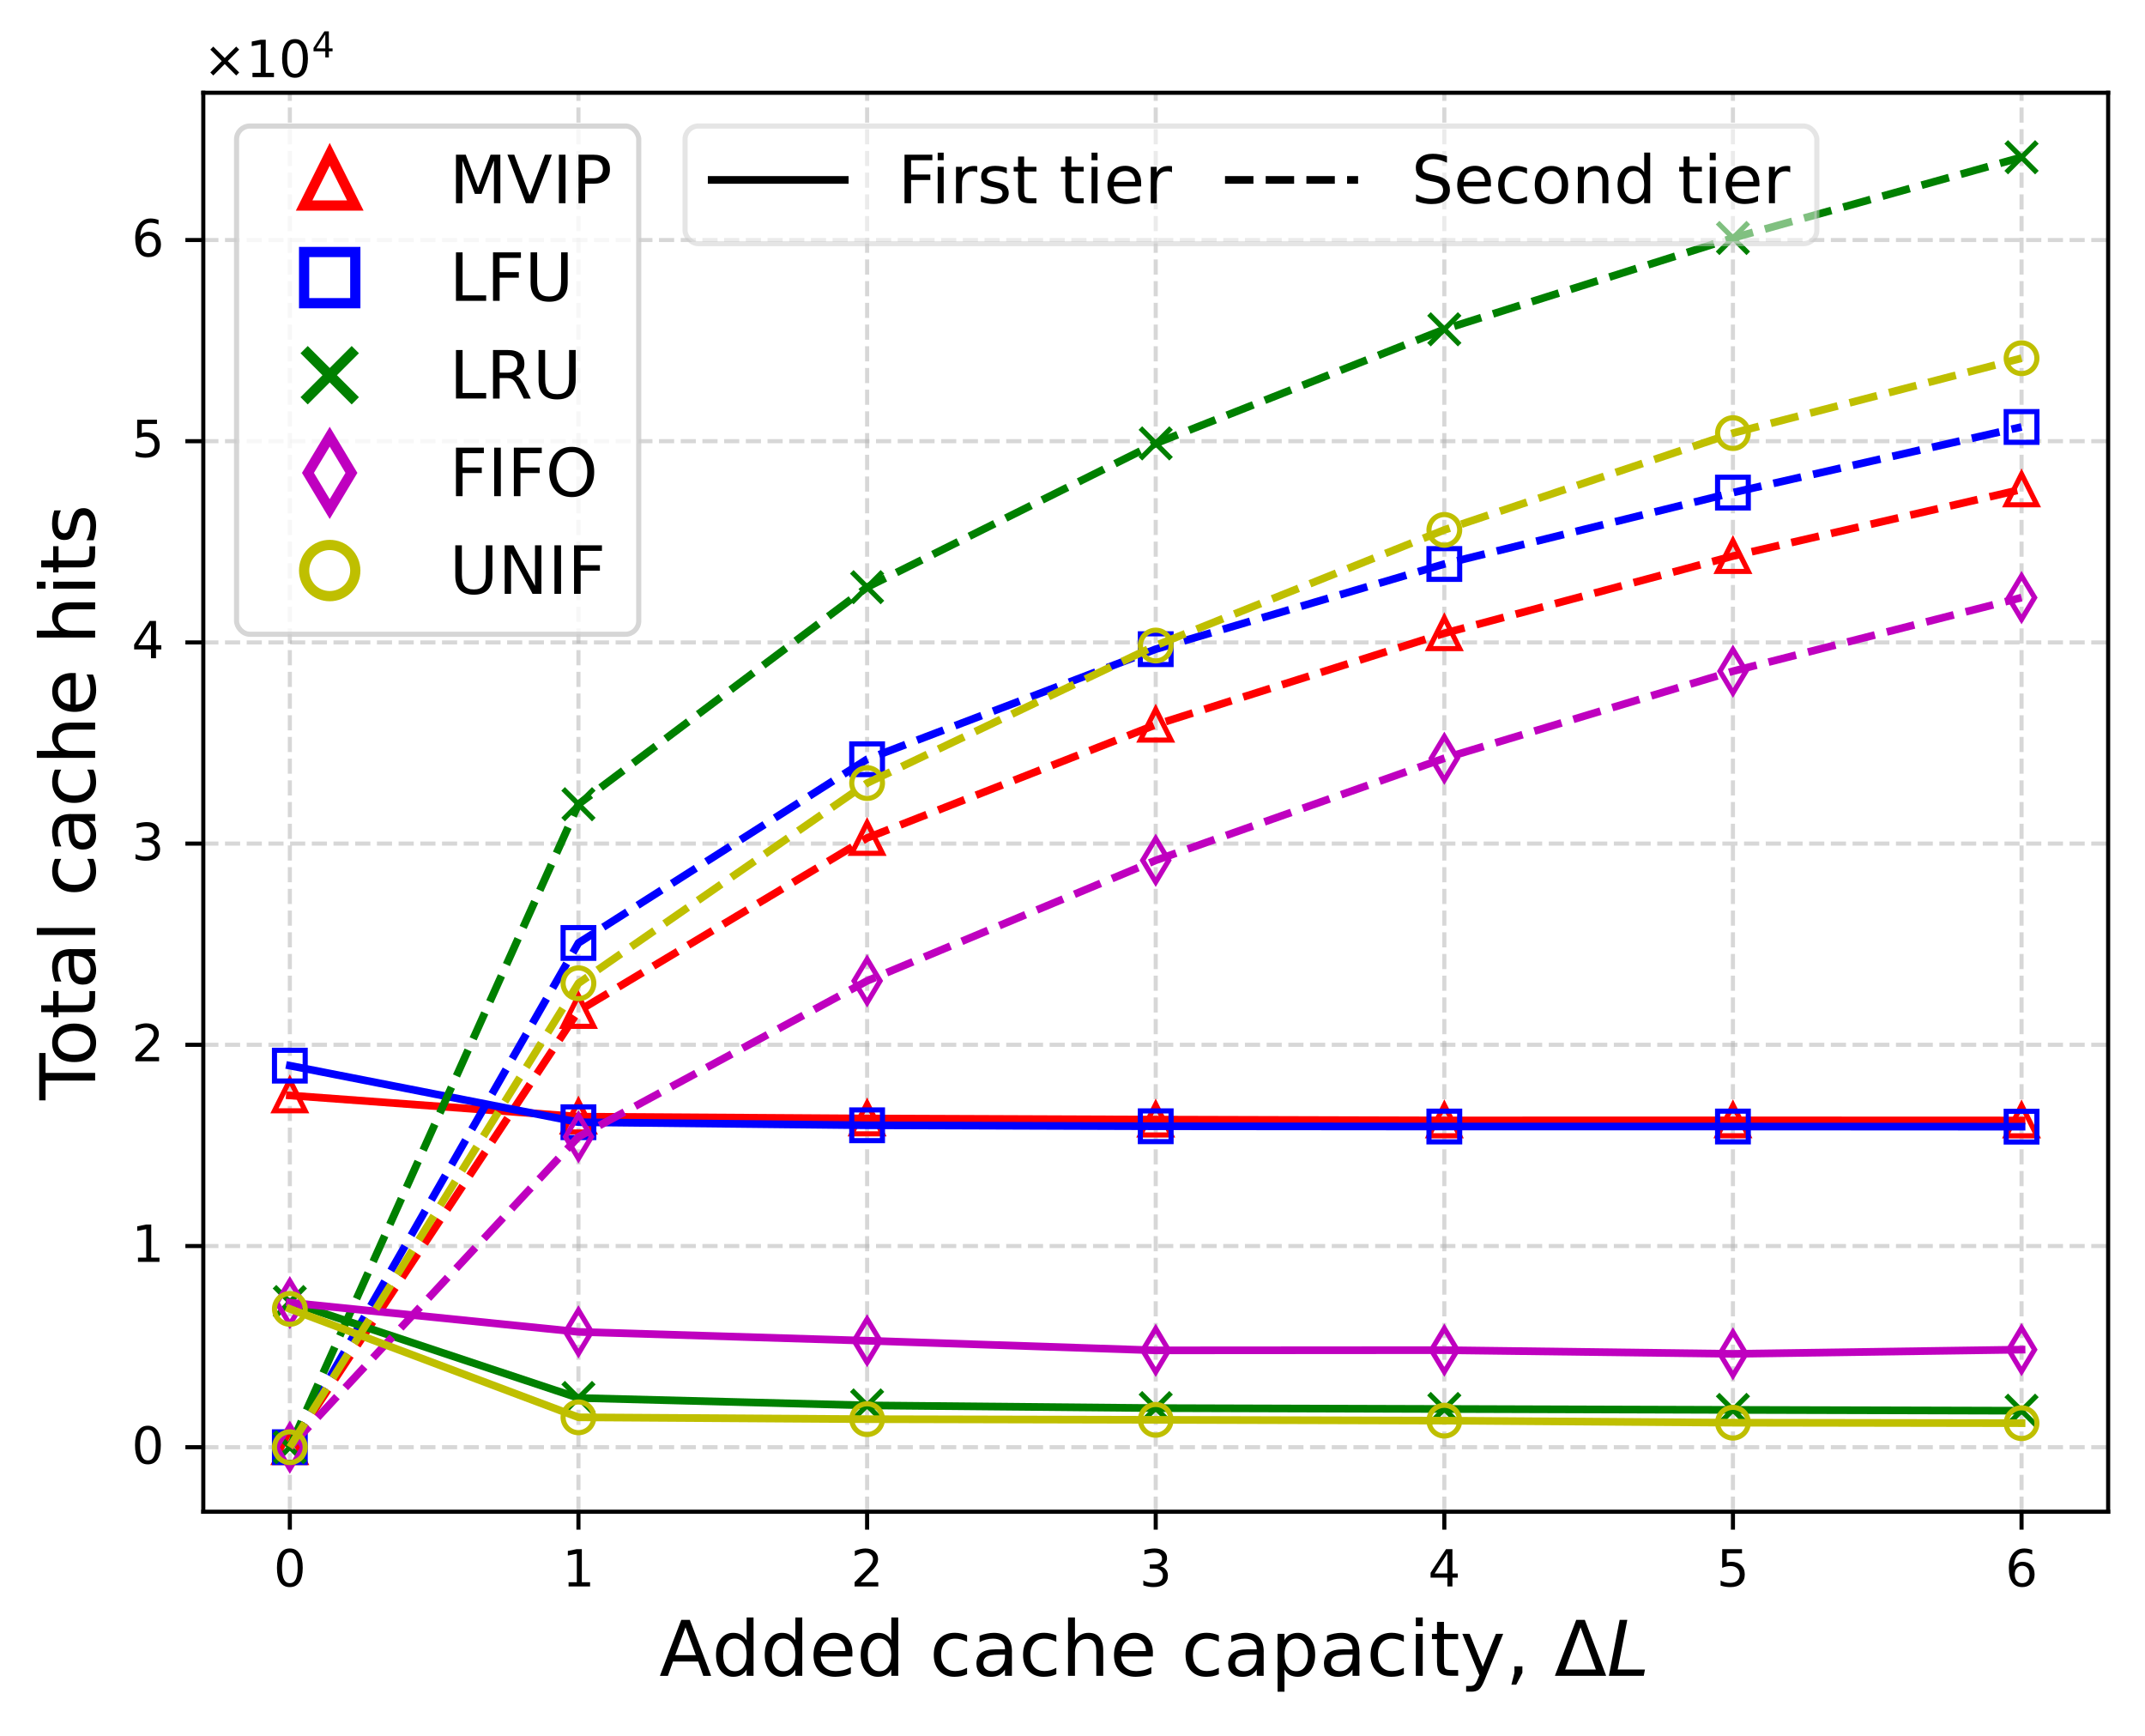 <?xml version="1.0" encoding="UTF-8"?>
<svg id="Layer_1" data-name="Layer 1" xmlns="http://www.w3.org/2000/svg" version="1.1" xmlns:xlink="http://www.w3.org/1999/xlink" viewBox="0 0 419.1 339.19">
  <defs>
    <style>
      .cls-1, .cls-2, .cls-3, .cls-4, .cls-5, .cls-6, .cls-7, .cls-8, .cls-9, .cls-10, .cls-11, .cls-12, .cls-13, .cls-14, .cls-15, .cls-16, .cls-17, .cls-18, .cls-19, .cls-20, .cls-21, .cls-22, .cls-23, .cls-24, .cls-25, .cls-26, .cls-27, .cls-28 {
        fill: none;
      }

      .cls-1, .cls-3, .cls-4, .cls-5, .cls-9, .cls-10, .cls-11, .cls-12, .cls-14, .cls-15, .cls-16, .cls-17, .cls-19, .cls-20, .cls-23, .cls-25, .cls-26, .cls-27 {
        stroke-linejoin: round;
      }

      .cls-1, .cls-4, .cls-9, .cls-10, .cls-12, .cls-14, .cls-15, .cls-16, .cls-19, .cls-20, .cls-25, .cls-26 {
        stroke-width: 1.5px;
      }

      .cls-1, .cls-4, .cls-9, .cls-12, .cls-15, .cls-26 {
        stroke-dasharray: 0 0 5.55 2.4;
      }

      .cls-1, .cls-18, .cls-19, .cls-27 {
        stroke: #000;
      }

      .cls-29 {
        clip-path: url(#clippath-73);
      }

      .cls-30 {
        clip-path: url(#clippath-72);
      }

      .cls-31 {
        clip-path: url(#clippath-62);
      }

      .cls-32 {
        clip-path: url(#clippath-45);
      }

      .cls-33 {
        clip-path: url(#clippath-63);
      }

      .cls-34 {
        clip-path: url(#clippath-20);
      }

      .cls-35 {
        clip-path: url(#clippath-11);
      }

      .cls-36 {
        clip-path: url(#clippath-16);
      }

      .cls-2, .cls-7, .cls-8, .cls-13, .cls-18, .cls-21, .cls-22, .cls-24, .cls-28 {
        stroke-miterlimit: 10;
      }

      .cls-2, .cls-8, .cls-20, .cls-26 {
        stroke: #bf00bf;
      }

      .cls-37 {
        clip-path: url(#clippath-59);
      }

      .cls-38 {
        clip-path: url(#clippath-78);
      }

      .cls-39 {
        clip-path: url(#clippath-93);
      }

      .cls-40 {
        clip-path: url(#clippath-89);
      }

      .cls-41 {
        clip-path: url(#clippath-33);
      }

      .cls-42 {
        fill: #000;
      }

      .cls-42, .cls-6, .cls-43, .cls-44, .cls-45 {
        stroke-width: 0px;
      }

      .cls-46 {
        clip-path: url(#clippath-64);
      }

      .cls-47 {
        clip-path: url(#clippath-47);
      }

      .cls-48 {
        clip-path: url(#clippath-94);
      }

      .cls-49 {
        clip-path: url(#clippath-77);
      }

      .cls-3, .cls-4, .cls-5, .cls-16 {
        stroke: #bfbf00;
      }

      .cls-50 {
        clip-path: url(#clippath-41);
      }

      .cls-51 {
        clip-path: url(#clippath-32);
      }

      .cls-52 {
        clip-path: url(#clippath-87);
      }

      .cls-53 {
        clip-path: url(#clippath-83);
      }

      .cls-54 {
        clip-path: url(#clippath-2);
      }

      .cls-55 {
        clip-path: url(#clippath-13);
      }

      .cls-56 {
        clip-path: url(#clippath-88);
      }

      .cls-57 {
        clip-path: url(#clippath-37);
      }

      .cls-58 {
        clip-path: url(#clippath-46);
      }

      .cls-59 {
        clip-path: url(#clippath-25);
      }

      .cls-60 {
        clip-path: url(#clippath-15);
      }

      .cls-61 {
        clip-path: url(#clippath-6);
      }

      .cls-62 {
        clip-path: url(#clippath-76);
      }

      .cls-63 {
        clip-path: url(#clippath-40);
      }

      .cls-64 {
        clip-path: url(#clippath-26);
      }

      .cls-65 {
        clip-path: url(#clippath-81);
      }

      .cls-5, .cls-8, .cls-17, .cls-24, .cls-28 {
        stroke-width: 2px;
      }

      .cls-66 {
        clip-path: url(#clippath-75);
      }

      .cls-7, .cls-13 {
        stroke: #ccc;
      }

      .cls-7, .cls-23, .cls-45 {
        opacity: .5;
      }

      .cls-67 {
        clip-path: url(#clippath-7);
      }

      .cls-68 {
        clip-path: url(#clippath-21);
      }

      .cls-9, .cls-14, .cls-22, .cls-24 {
        stroke: red;
      }

      .cls-69 {
        clip-path: url(#clippath-34);
      }

      .cls-70 {
        clip-path: url(#clippath-57);
      }

      .cls-71 {
        clip-path: url(#clippath-1);
      }

      .cls-72 {
        clip-path: url(#clippath-4);
      }

      .cls-73 {
        clip-path: url(#clippath-38);
      }

      .cls-10, .cls-11, .cls-12, .cls-17 {
        stroke: green;
      }

      .cls-10, .cls-14, .cls-16, .cls-18, .cls-19, .cls-20, .cls-25 {
        stroke-linecap: square;
      }

      .cls-74 {
        clip-path: url(#clippath-36);
      }

      .cls-75 {
        clip-path: url(#clippath-27);
      }

      .cls-76 {
        clip-path: url(#clippath-60);
      }

      .cls-43, .cls-13 {
        opacity: .8;
      }

      .cls-43, .cls-44, .cls-45 {
        fill: #fff;
      }

      .cls-77 {
        clip-path: url(#clippath-44);
      }

      .cls-78 {
        clip-path: url(#clippath-12);
      }

      .cls-79 {
        clip-path: url(#clippath-80);
      }

      .cls-80 {
        clip-path: url(#clippath-24);
      }

      .cls-81 {
        clip-path: url(#clippath-30);
      }

      .cls-15, .cls-21, .cls-25, .cls-28 {
        stroke: blue;
      }

      .cls-82 {
        clip-path: url(#clippath-79);
      }

      .cls-83 {
        clip-path: url(#clippath-22);
      }

      .cls-84 {
        clip-path: url(#clippath-9);
      }

      .cls-85 {
        clip-path: url(#clippath-82);
      }

      .cls-86 {
        clip-path: url(#clippath-52);
      }

      .cls-87 {
        clip-path: url(#clippath);
      }

      .cls-88 {
        clip-path: url(#clippath-50);
      }

      .cls-89 {
        clip-path: url(#clippath-48);
      }

      .cls-90 {
        clip-path: url(#clippath-61);
      }

      .cls-91 {
        clip-path: url(#clippath-39);
      }

      .cls-92 {
        clip-path: url(#clippath-19);
      }

      .cls-93 {
        clip-path: url(#clippath-31);
      }

      .cls-94 {
        clip-path: url(#clippath-86);
      }

      .cls-95 {
        clip-path: url(#clippath-54);
      }

      .cls-96 {
        clip-path: url(#clippath-3);
      }

      .cls-97 {
        clip-path: url(#clippath-91);
      }

      .cls-18, .cls-23, .cls-27 {
        stroke-width: .8px;
      }

      .cls-98 {
        clip-path: url(#clippath-43);
      }

      .cls-99 {
        clip-path: url(#clippath-70);
      }

      .cls-100 {
        clip-path: url(#clippath-8);
      }

      .cls-101 {
        clip-path: url(#clippath-55);
      }

      .cls-102 {
        clip-path: url(#clippath-69);
      }

      .cls-103 {
        clip-path: url(#clippath-29);
      }

      .cls-104 {
        clip-path: url(#clippath-18);
      }

      .cls-105 {
        clip-path: url(#clippath-90);
      }

      .cls-106 {
        clip-path: url(#clippath-14);
      }

      .cls-107 {
        clip-path: url(#clippath-17);
      }

      .cls-108 {
        clip-path: url(#clippath-5);
      }

      .cls-109 {
        clip-path: url(#clippath-58);
      }

      .cls-110 {
        clip-path: url(#clippath-84);
      }

      .cls-23 {
        stroke: #b0b0b0;
        stroke-dasharray: 0 0 2.96 1.28;
      }

      .cls-111 {
        clip-path: url(#clippath-42);
      }

      .cls-112 {
        clip-path: url(#clippath-65);
      }

      .cls-113 {
        clip-path: url(#clippath-10);
      }

      .cls-114 {
        clip-path: url(#clippath-23);
      }

      .cls-115 {
        clip-path: url(#clippath-92);
      }

      .cls-116 {
        clip-path: url(#clippath-74);
      }

      .cls-117 {
        clip-path: url(#clippath-56);
      }

      .cls-118 {
        clip-path: url(#clippath-53);
      }

      .cls-119 {
        clip-path: url(#clippath-49);
      }

      .cls-120 {
        clip-path: url(#clippath-67);
      }

      .cls-121 {
        clip-path: url(#clippath-51);
      }

      .cls-122 {
        clip-path: url(#clippath-28);
      }

      .cls-123 {
        clip-path: url(#clippath-71);
      }

      .cls-124 {
        clip-path: url(#clippath-85);
      }

      .cls-125 {
        clip-path: url(#clippath-68);
      }

      .cls-126 {
        clip-path: url(#clippath-35);
      }

      .cls-127 {
        clip-path: url(#clippath-66);
      }
    </style>
    <clipPath id="clippath">
      <rect class="cls-6" x="39.72" y="18.12" width="372.19" height="277.2"/>
    </clipPath>
    <clipPath id="clippath-1">
      <rect class="cls-6" x="39.72" y="18.12" width="372.19" height="277.2"/>
    </clipPath>
    <clipPath id="clippath-2">
      <rect class="cls-6" x="39.72" y="18.12" width="372.19" height="277.2"/>
    </clipPath>
    <clipPath id="clippath-3">
      <rect class="cls-6" x="39.72" y="18.12" width="372.19" height="277.2"/>
    </clipPath>
    <clipPath id="clippath-4">
      <rect class="cls-6" x="39.72" y="18.12" width="372.19" height="277.2"/>
    </clipPath>
    <clipPath id="clippath-5">
      <rect class="cls-6" x="39.72" y="18.12" width="372.19" height="277.2"/>
    </clipPath>
    <clipPath id="clippath-6">
      <rect class="cls-6" x="39.72" y="18.12" width="372.19" height="277.2"/>
    </clipPath>
    <clipPath id="clippath-7">
      <rect class="cls-6" x="288.37" y="308.89" width="42.22" height="25.44"/>
    </clipPath>
    <clipPath id="clippath-8">
      <rect class="cls-6" x="39.72" y="18.12" width="372.19" height="277.2"/>
    </clipPath>
    <clipPath id="clippath-9">
      <rect class="cls-6" x="39.72" y="18.12" width="372.19" height="277.2"/>
    </clipPath>
    <clipPath id="clippath-10">
      <rect class="cls-6" x="39.72" y="18.12" width="372.19" height="277.2"/>
    </clipPath>
    <clipPath id="clippath-11">
      <rect class="cls-6" x="39.72" y="18.12" width="372.19" height="277.2"/>
    </clipPath>
    <clipPath id="clippath-12">
      <rect class="cls-6" x="39.72" y="18.12" width="372.19" height="277.2"/>
    </clipPath>
    <clipPath id="clippath-13">
      <rect class="cls-6" x="39.72" y="18.12" width="372.19" height="277.2"/>
    </clipPath>
    <clipPath id="clippath-14">
      <rect class="cls-6" x="39.72" y="18.12" width="372.19" height="277.2"/>
    </clipPath>
    <clipPath id="clippath-15">
      <rect class="cls-6" x="39.72" y="18.12" width="372.19" height="277.2"/>
    </clipPath>
    <clipPath id="clippath-16">
      <rect class="cls-6" x="48.63" y="206" width="16" height="16"/>
    </clipPath>
    <clipPath id="clippath-17">
      <rect class="cls-6" x="105.02" y="210.14" width="16" height="16"/>
    </clipPath>
    <clipPath id="clippath-18">
      <rect class="cls-6" x="161.42" y="210.5" width="16" height="16"/>
    </clipPath>
    <clipPath id="clippath-19">
      <rect class="cls-6" x="217.81" y="210.72" width="16" height="16"/>
    </clipPath>
    <clipPath id="clippath-20">
      <rect class="cls-6" x="274.2" y="210.88" width="16" height="16"/>
    </clipPath>
    <clipPath id="clippath-21">
      <rect class="cls-6" x="330.59" y="210.87" width="16" height="16"/>
    </clipPath>
    <clipPath id="clippath-22">
      <rect class="cls-6" x="386.98" y="210.89" width="16" height="16"/>
    </clipPath>
    <clipPath id="clippath-23">
      <rect class="cls-6" x="39.72" y="18.12" width="372.19" height="277.2"/>
    </clipPath>
    <clipPath id="clippath-24">
      <rect class="cls-6" x="48.63" y="274.72" width="16" height="16"/>
    </clipPath>
    <clipPath id="clippath-25">
      <rect class="cls-6" x="105.02" y="189.5" width="16" height="16"/>
    </clipPath>
    <clipPath id="clippath-26">
      <rect class="cls-6" x="161.42" y="155.7" width="16" height="16"/>
    </clipPath>
    <clipPath id="clippath-27">
      <rect class="cls-6" x="217.81" y="133.58" width="16" height="16"/>
    </clipPath>
    <clipPath id="clippath-28">
      <rect class="cls-6" x="274.2" y="115.71" width="16" height="16"/>
    </clipPath>
    <clipPath id="clippath-29">
      <rect class="cls-6" x="330.59" y="100.63" width="16" height="16"/>
    </clipPath>
    <clipPath id="clippath-30">
      <rect class="cls-6" x="386.98" y="87.61" width="16" height="16"/>
    </clipPath>
    <clipPath id="clippath-31">
      <rect class="cls-6" x="39.72" y="18.12" width="372.19" height="277.2"/>
    </clipPath>
    <clipPath id="clippath-32">
      <rect class="cls-6" x="48.63" y="200.18" width="16" height="16"/>
    </clipPath>
    <clipPath id="clippath-33">
      <rect class="cls-6" x="105.02" y="211.23" width="16" height="16"/>
    </clipPath>
    <clipPath id="clippath-34">
      <rect class="cls-6" x="161.42" y="211.83" width="16" height="16"/>
    </clipPath>
    <clipPath id="clippath-35">
      <rect class="cls-6" x="217.81" y="212.02" width="16" height="16"/>
    </clipPath>
    <clipPath id="clippath-36">
      <rect class="cls-6" x="274.2" y="212.07" width="16" height="16"/>
    </clipPath>
    <clipPath id="clippath-37">
      <rect class="cls-6" x="330.59" y="212.07" width="16" height="16"/>
    </clipPath>
    <clipPath id="clippath-38">
      <rect class="cls-6" x="386.98" y="212.1" width="16" height="16"/>
    </clipPath>
    <clipPath id="clippath-39">
      <rect class="cls-6" x="39.72" y="18.12" width="372.19" height="277.2"/>
    </clipPath>
    <clipPath id="clippath-40">
      <rect class="cls-6" x="48.63" y="274.72" width="16" height="16"/>
    </clipPath>
    <clipPath id="clippath-41">
      <rect class="cls-6" x="105.02" y="176.21" width="16" height="16"/>
    </clipPath>
    <clipPath id="clippath-42">
      <rect class="cls-6" x="161.42" y="140.32" width="16" height="16"/>
    </clipPath>
    <clipPath id="clippath-43">
      <rect class="cls-6" x="217.81" y="118.82" width="16" height="16"/>
    </clipPath>
    <clipPath id="clippath-44">
      <rect class="cls-6" x="274.2" y="102.18" width="16" height="16"/>
    </clipPath>
    <clipPath id="clippath-45">
      <rect class="cls-6" x="330.59" y="88.23" width="16" height="16"/>
    </clipPath>
    <clipPath id="clippath-46">
      <rect class="cls-6" x="386.98" y="75.41" width="16" height="16"/>
    </clipPath>
    <clipPath id="clippath-47">
      <rect class="cls-6" x="39.72" y="18.12" width="372.19" height="277.2"/>
    </clipPath>
    <clipPath id="clippath-48">
      <rect class="cls-6" x="48.63" y="246.36" width="16" height="16"/>
    </clipPath>
    <clipPath id="clippath-49">
      <rect class="cls-6" x="105.02" y="265.1" width="16" height="16"/>
    </clipPath>
    <clipPath id="clippath-50">
      <rect class="cls-6" x="161.42" y="266.55" width="16" height="16"/>
    </clipPath>
    <clipPath id="clippath-51">
      <rect class="cls-6" x="217.81" y="267.08" width="16" height="16"/>
    </clipPath>
    <clipPath id="clippath-52">
      <rect class="cls-6" x="274.2" y="267.25" width="16" height="16"/>
    </clipPath>
    <clipPath id="clippath-53">
      <rect class="cls-6" x="330.59" y="267.43" width="16" height="16"/>
    </clipPath>
    <clipPath id="clippath-54">
      <rect class="cls-6" x="386.98" y="267.59" width="16" height="16"/>
    </clipPath>
    <clipPath id="clippath-55">
      <rect class="cls-6" x="39.72" y="18.12" width="372.19" height="277.2"/>
    </clipPath>
    <clipPath id="clippath-56">
      <rect class="cls-6" x="48.63" y="274.72" width="16" height="16"/>
    </clipPath>
    <clipPath id="clippath-57">
      <rect class="cls-6" x="105.02" y="149.11" width="16" height="16"/>
    </clipPath>
    <clipPath id="clippath-58">
      <rect class="cls-6" x="161.42" y="106.71" width="16" height="16"/>
    </clipPath>
    <clipPath id="clippath-59">
      <rect class="cls-6" x="217.81" y="78.62" width="16" height="16"/>
    </clipPath>
    <clipPath id="clippath-60">
      <rect class="cls-6" x="274.2" y="56.33" width="16" height="16"/>
    </clipPath>
    <clipPath id="clippath-61">
      <rect class="cls-6" x="330.59" y="38.49" width="16" height="16"/>
    </clipPath>
    <clipPath id="clippath-62">
      <rect class="cls-6" x="386.98" y="22.72" width="16" height="16"/>
    </clipPath>
    <clipPath id="clippath-63">
      <rect class="cls-6" x="39.72" y="18.12" width="372.19" height="277.2"/>
    </clipPath>
    <clipPath id="clippath-64">
      <rect class="cls-6" x="49.09" y="245.24" width="15.09" height="18.49"/>
    </clipPath>
    <clipPath id="clippath-65">
      <rect class="cls-6" x="105.48" y="250.95" width="15.09" height="18.49"/>
    </clipPath>
    <clipPath id="clippath-66">
      <rect class="cls-6" x="161.87" y="252.68" width="15.09" height="18.49"/>
    </clipPath>
    <clipPath id="clippath-67">
      <rect class="cls-6" x="218.26" y="254.55" width="15.09" height="18.49"/>
    </clipPath>
    <clipPath id="clippath-68">
      <rect class="cls-6" x="274.65" y="254.51" width="15.09" height="18.49"/>
    </clipPath>
    <clipPath id="clippath-69">
      <rect class="cls-6" x="331.05" y="255.24" width="15.09" height="18.49"/>
    </clipPath>
    <clipPath id="clippath-70">
      <rect class="cls-6" x="387.44" y="254.42" width="15.09" height="18.49"/>
    </clipPath>
    <clipPath id="clippath-71">
      <rect class="cls-6" x="39.72" y="18.12" width="372.19" height="277.2"/>
    </clipPath>
    <clipPath id="clippath-72">
      <rect class="cls-6" x="49.09" y="273.48" width="15.09" height="18.49"/>
    </clipPath>
    <clipPath id="clippath-73">
      <rect class="cls-6" x="105.48" y="212.85" width="15.09" height="18.49"/>
    </clipPath>
    <clipPath id="clippath-74">
      <rect class="cls-6" x="161.87" y="182.38" width="15.09" height="18.49"/>
    </clipPath>
    <clipPath id="clippath-75">
      <rect class="cls-6" x="218.26" y="158.82" width="15.09" height="18.49"/>
    </clipPath>
    <clipPath id="clippath-76">
      <rect class="cls-6" x="274.65" y="138.89" width="15.09" height="18.49"/>
    </clipPath>
    <clipPath id="clippath-77">
      <rect class="cls-6" x="331.05" y="121.88" width="15.09" height="18.49"/>
    </clipPath>
    <clipPath id="clippath-78">
      <rect class="cls-6" x="387.44" y="107.5" width="15.09" height="18.49"/>
    </clipPath>
    <clipPath id="clippath-79">
      <rect class="cls-6" x="39.72" y="18.12" width="372.19" height="277.2"/>
    </clipPath>
    <clipPath id="clippath-80">
      <rect class="cls-6" x="48.63" y="247.7" width="16" height="16"/>
    </clipPath>
    <clipPath id="clippath-81">
      <rect class="cls-6" x="105.02" y="268.88" width="16" height="16"/>
    </clipPath>
    <clipPath id="clippath-82">
      <rect class="cls-6" x="161.42" y="269.24" width="16" height="16"/>
    </clipPath>
    <clipPath id="clippath-83">
      <rect class="cls-6" x="217.81" y="269.37" width="16" height="16"/>
    </clipPath>
    <clipPath id="clippath-84">
      <rect class="cls-6" x="274.2" y="269.53" width="16" height="16"/>
    </clipPath>
    <clipPath id="clippath-85">
      <rect class="cls-6" x="330.59" y="269.93" width="16" height="16"/>
    </clipPath>
    <clipPath id="clippath-86">
      <rect class="cls-6" x="386.98" y="270.02" width="16" height="16"/>
    </clipPath>
    <clipPath id="clippath-87">
      <rect class="cls-6" x="39.72" y="18.12" width="372.19" height="277.2"/>
    </clipPath>
    <clipPath id="clippath-88">
      <rect class="cls-6" x="48.63" y="274.72" width="16" height="16"/>
    </clipPath>
    <clipPath id="clippath-89">
      <rect class="cls-6" x="105.02" y="184.09" width="16" height="16"/>
    </clipPath>
    <clipPath id="clippath-90">
      <rect class="cls-6" x="161.42" y="144.98" width="16" height="16"/>
    </clipPath>
    <clipPath id="clippath-91">
      <rect class="cls-6" x="217.81" y="118.11" width="16" height="16"/>
    </clipPath>
    <clipPath id="clippath-92">
      <rect class="cls-6" x="274.2" y="95.52" width="16" height="16"/>
    </clipPath>
    <clipPath id="clippath-93">
      <rect class="cls-6" x="330.59" y="76.61" width="16" height="16"/>
    </clipPath>
    <clipPath id="clippath-94">
      <rect class="cls-6" x="386.98" y="61.98" width="16" height="16"/>
    </clipPath>
  </defs>
  <rect class="cls-44" width="419.1" height="339.19"/>
  <rect class="cls-44" x="39.72" y="18.12" width="372.19" height="277.2"/>
  <g class="cls-87">
    <line class="cls-23" x1="56.63" y1="295.32" x2="56.63" y2="18.12"/>
  </g>
  <line class="cls-42" x1="56.63" y1="295.32" x2="56.63" y2="298.82"/>
  <line class="cls-27" x1="56.63" y1="295.32" x2="56.63" y2="298.82"/>
  <path class="cls-42" d="M56.63,302.5c.81,0,1.43.33,1.87.97.43.65.65,1.59.65,2.81s-.22,2.17-.65,2.81c-.44.64-1.06.96-1.88.96s-1.44-.32-1.87-.96-.64-1.58-.64-2.81.21-2.16.64-2.81c.43-.64,1.06-.97,1.88-.97ZM56.63,303.28c-.51,0-.89.25-1.15.75-.26.5-.38,1.25-.38,2.25s.12,1.75.38,2.25c.26.5.64.75,1.15.75s.89-.25,1.15-.75c.25-.5.38-1.25.38-2.25s-.13-1.75-.38-2.25c-.26-.5-.64-.75-1.15-.75Z"/>
  <g class="cls-71">
    <line class="cls-23" x1="113.02" y1="295.32" x2="113.02" y2="18.12"/>
  </g>
  <line class="cls-42" x1="113.02" y1="295.32" x2="113.02" y2="298.82"/>
  <line class="cls-27" x1="113.02" y1="295.32" x2="113.02" y2="298.82"/>
  <polygon class="cls-42" points="111.09 309.09 112.7 309.09 112.7 303.53 110.95 303.88 110.95 302.98 112.69 302.63 113.68 302.63 113.68 309.09 115.29 309.09 115.29 309.92 111.09 309.92 111.09 309.09"/>
  <g class="cls-54">
    <line class="cls-23" x1="169.42" y1="295.32" x2="169.42" y2="18.12"/>
  </g>
  <line class="cls-42" x1="169.42" y1="295.32" x2="169.42" y2="298.82"/>
  <line class="cls-27" x1="169.42" y1="295.32" x2="169.42" y2="298.82"/>
  <path class="cls-42" d="M168.16,309.09h3.44v.83h-4.63v-.83c.37-.38.88-.9,1.53-1.56.64-.65,1.05-1.07,1.22-1.26.32-.35.54-.65.66-.9.12-.24.19-.49.19-.73,0-.38-.14-.7-.41-.94-.27-.24-.62-.37-1.06-.37-.31,0-.64.06-.98.16-.34.11-.71.27-1.1.49v-1c.4-.16.77-.28,1.11-.36.34-.08.66-.12.95-.12.75,0,1.35.19,1.8.57.45.38.68.88.68,1.51,0,.3-.06.59-.17.85-.11.27-.31.59-.61.95-.08.1-.34.37-.78.82-.44.45-1.05,1.08-1.84,1.89Z"/>
  <g class="cls-96">
    <line class="cls-23" x1="225.81" y1="295.32" x2="225.81" y2="18.12"/>
  </g>
  <line class="cls-42" x1="225.81" y1="295.32" x2="225.81" y2="298.82"/>
  <line class="cls-27" x1="225.81" y1="295.32" x2="225.81" y2="298.82"/>
  <path class="cls-42" d="M226.69,305.99c.47.1.84.31,1.1.63.26.32.4.72.4,1.18,0,.72-.25,1.28-.74,1.67-.5.39-1.2.58-2.11.58-.31,0-.63-.03-.95-.09-.32-.05-.66-.14-1-.26v-.95c.27.16.57.28.9.36.32.08.66.12,1.02.12.62,0,1.09-.12,1.41-.36.32-.24.49-.6.49-1.07,0-.42-.15-.76-.45-1-.3-.24-.72-.37-1.26-.37h-.85v-.81h.89c.48,0,.85-.09,1.11-.29.26-.19.39-.47.39-.84s-.14-.66-.4-.86c-.27-.2-.65-.3-1.14-.3-.27,0-.56.03-.87.09s-.65.15-1.02.27v-.88c.37-.1.72-.18,1.05-.23.32-.05.63-.08.93-.08.74,0,1.33.17,1.77.51s.66.8.66,1.38c0,.4-.12.74-.35,1.02-.23.28-.56.48-.98.58Z"/>
  <g class="cls-72">
    <line class="cls-23" x1="282.2" y1="295.32" x2="282.2" y2="18.12"/>
  </g>
  <line class="cls-42" x1="282.2" y1="295.32" x2="282.2" y2="298.82"/>
  <line class="cls-27" x1="282.2" y1="295.32" x2="282.2" y2="298.82"/>
  <path class="cls-42" d="M282.54,302.63h1.24v4.75h1.04v.82h-1.04v1.72h-.98v-1.72h-3.29v-.95l3.03-4.62ZM282.8,303.49l-2.49,3.89h2.49v-3.89Z"/>
  <g class="cls-108">
    <line class="cls-23" x1="338.59" y1="295.32" x2="338.59" y2="18.12"/>
  </g>
  <line class="cls-42" x1="338.59" y1="295.32" x2="338.59" y2="298.82"/>
  <line class="cls-27" x1="338.59" y1="295.32" x2="338.59" y2="298.82"/>
  <path class="cls-42" d="M336.49,302.63h3.87v.83h-2.97v1.79c.14-.05.29-.09.43-.11.14-.02.29-.04.43-.04.81,0,1.45.23,1.93.67.48.45.72,1.05.72,1.81s-.25,1.4-.74,1.83-1.18.64-2.06.64c-.31,0-.62-.03-.94-.07-.32-.05-.64-.12-.98-.23v-.99c.29.16.59.28.91.36.31.08.64.11.99.11.56,0,1.01-.14,1.34-.44.32-.3.49-.7.49-1.21s-.17-.9-.49-1.2c-.33-.3-.78-.45-1.34-.45-.26,0-.53.03-.79.09-.26.06-.53.15-.8.27v-3.66Z"/>
  <g class="cls-61">
    <line class="cls-23" x1="394.98" y1="295.32" x2="394.98" y2="18.12"/>
  </g>
  <line class="cls-42" x1="394.98" y1="295.32" x2="394.98" y2="298.82"/>
  <line class="cls-27" x1="394.98" y1="295.32" x2="394.98" y2="298.82"/>
  <path class="cls-42" d="M397.06,302.79v.9c-.25-.12-.5-.21-.75-.27-.26-.06-.51-.09-.75-.09-.66,0-1.16.22-1.5.66s-.54,1.11-.58,1.99c.19-.28.43-.5.72-.65s.61-.23.96-.23c.73,0,1.31.23,1.73.67.42.44.64,1.05.64,1.81s-.23,1.35-.67,1.8c-.44.45-1.03.67-1.76.67-.84,0-1.49-.32-1.93-.96-.45-.64-.67-1.58-.67-2.81,0-1.15.27-2.07.82-2.75.54-.68,1.28-1.03,2.2-1.03.24,0,.49.03.75.07.25.05.51.12.79.22ZM395.1,305.88c-.44,0-.79.16-1.05.46-.26.3-.39.72-.39,1.24s.13.95.39,1.25.61.45,1.05.45.79-.15,1.05-.45c.26-.3.39-.72.39-1.25s-.13-.94-.39-1.24c-.26-.3-.61-.46-1.05-.46Z"/>
  <path class="cls-42" d="M133.1,316.45h1.68l4.17,10.94h-1.54l-.99-2.81h-4.93l-.99,2.81h-1.56l4.17-10.94ZM133.94,317.9l-2.01,5.44h4.02l-2.01-5.44Z"/>
  <path class="cls-42" d="M141.29,323.29c0,.99.19,1.77.6,2.34.4.57.96.84,1.68.84s1.27-.27,1.7-.84c.4-.57.61-1.35.61-2.34s-.21-1.75-.61-2.32c-.42-.57-.98-.86-1.7-.86s-1.27.28-1.68.86c-.41.57-.6,1.33-.6,2.32ZM145.88,320.42v-4.44h1.35v11.4h-1.35v-1.23c-.29.5-.65.86-1.08,1.08-.43.22-.94.34-1.54.34-.99,0-1.8-.39-2.43-1.17-.63-.78-.93-1.83-.93-3.12s.3-2.32.93-3.12c.63-.78,1.44-1.18,2.43-1.18.6,0,1.11.12,1.54.36s.79.6,1.08,1.08Z"/>
  <path class="cls-42" d="M150.81,323.29c0,.99.19,1.77.6,2.34.4.57.96.84,1.68.84s1.27-.27,1.7-.84c.4-.57.61-1.35.61-2.34s-.21-1.75-.61-2.32c-.42-.57-.98-.86-1.7-.86s-1.27.28-1.68.86c-.41.57-.6,1.33-.6,2.32ZM155.4,320.42v-4.44h1.35v11.4h-1.35v-1.23c-.29.5-.65.86-1.08,1.08-.43.22-.94.34-1.54.34-.99,0-1.8-.39-2.43-1.17-.63-.78-.93-1.83-.93-3.12s.3-2.32.93-3.12c.63-.78,1.44-1.18,2.43-1.18.6,0,1.11.12,1.54.36s.79.6,1.08,1.08Z"/>
  <path class="cls-42" d="M165.19,322.55c-.01-.73-.23-1.32-.62-1.77-.4-.44-.94-.66-1.6-.66-.75,0-1.35.22-1.8.64s-.72,1.02-.78,1.78h4.8ZM166.54,322.94v.66h-6.19c.06.93.33,1.65.84,2.13.5.48,1.18.72,2.09.72.51,0,1.02-.06,1.5-.18.48-.12.97-.32,1.46-.59v1.27c-.48.21-.98.38-1.49.47-.51.09-1.04.15-1.54.15-1.32,0-2.36-.38-3.12-1.12s-1.14-1.78-1.14-3.09.36-2.4,1.08-3.2c.72-.78,1.71-1.18,2.94-1.18,1.11,0,1.98.36,2.62,1.07.63.72.96,1.68.96,2.9Z"/>
  <path class="cls-42" d="M169.56,323.29c0,.99.19,1.77.6,2.34.4.57.96.84,1.68.84s1.27-.27,1.7-.84c.4-.57.61-1.35.61-2.34s-.21-1.75-.61-2.32c-.42-.57-.98-.86-1.7-.86s-1.27.28-1.68.86c-.41.57-.6,1.33-.6,2.32ZM174.15,320.42v-4.44h1.35v11.4h-1.35v-1.23c-.29.5-.65.86-1.08,1.08-.43.22-.94.34-1.54.34-.99,0-1.8-.39-2.43-1.17-.63-.78-.93-1.83-.93-3.12s.3-2.32.93-3.12c.63-.78,1.44-1.18,2.43-1.18.6,0,1.11.12,1.54.36s.79.6,1.08,1.08Z"/>
  <path class="cls-42" d="M188.95,319.49v1.26c-.39-.21-.77-.36-1.16-.47s-.76-.16-1.15-.16c-.87,0-1.56.28-2.04.84-.48.55-.72,1.33-.72,2.32s.24,1.78.72,2.34,1.17.82,2.04.82c.39,0,.76-.05,1.15-.15.39-.11.76-.27,1.16-.48v1.25c-.39.18-.78.31-1.17.39-.4.07-.84.12-1.29.12-1.23,0-2.22-.38-2.94-1.15-.74-.77-1.1-1.82-1.1-3.14s.36-2.39,1.1-3.15,1.74-1.16,3.03-1.16c.42,0,.82.05,1.21.14s.78.21,1.16.38Z"/>
  <path class="cls-42" d="M197.71,322.7v4.68h-1.35v-1.24c-.32.51-.71.87-1.15,1.1-.45.22-1.02.34-1.68.34-.84,0-1.51-.22-2.01-.69-.49-.47-.74-1.1-.74-1.89,0-.91.3-1.61.93-2.09.62-.47,1.53-.7,2.76-.7h1.89v-.14c0-.61-.21-1.09-.61-1.44-.4-.33-.98-.51-1.71-.51-.48,0-.93.06-1.38.18-.45.12-.87.29-1.27.5v-1.25c.48-.18.96-.33,1.43-.42s.91-.15,1.36-.15c1.19,0,2.07.32,2.66.93.58.61.88,1.55.88,2.79ZM195.02,323.26c-1.1,0-1.85.13-2.26.38-.42.26-.63.68-.63,1.27,0,.48.15.87.46,1.14.32.28.75.42,1.29.42.75,0,1.35-.26,1.8-.8.45-.52.68-1.23.68-2.11v-.3h-1.33Z"/>
  <path class="cls-42" d="M206.39,319.49v1.26c-.39-.21-.77-.36-1.16-.47s-.76-.16-1.15-.16c-.87,0-1.56.28-2.04.84-.48.55-.72,1.33-.72,2.32s.24,1.78.72,2.34,1.17.82,2.04.82c.39,0,.76-.05,1.15-.15.39-.11.76-.27,1.16-.48v1.25c-.39.18-.78.31-1.17.39-.4.07-.84.12-1.29.12-1.23,0-2.22-.38-2.94-1.15-.74-.77-1.1-1.82-1.1-3.14s.36-2.39,1.1-3.15,1.74-1.16,3.03-1.16c.42,0,.82.05,1.21.14s.78.21,1.16.38Z"/>
  <path class="cls-42" d="M215.55,322.43v4.95h-1.35v-4.9c0-.78-.16-1.35-.46-1.74-.3-.39-.75-.58-1.35-.58-.74,0-1.31.24-1.73.7s-.63,1.09-.63,1.89v4.63h-1.35v-11.4h1.35v4.47c.32-.48.69-.85,1.14-1.09.43-.24.95-.38,1.51-.38.93,0,1.65.3,2.13.89s.74,1.44.74,2.57Z"/>
  <path class="cls-42" d="M223.9,322.55c-.01-.73-.23-1.32-.62-1.77-.4-.44-.94-.66-1.6-.66-.75,0-1.35.22-1.8.64s-.72,1.02-.78,1.78h4.8ZM225.25,322.94v.66h-6.19c.06.93.33,1.65.84,2.13.5.48,1.18.72,2.09.72.51,0,1.02-.06,1.5-.18.48-.12.97-.32,1.46-.59v1.27c-.48.21-.98.38-1.49.47-.51.09-1.04.15-1.54.15-1.32,0-2.36-.38-3.12-1.12s-1.14-1.78-1.14-3.09.36-2.4,1.08-3.2c.72-.78,1.71-1.18,2.94-1.18,1.11,0,1.98.36,2.62,1.07.63.72.96,1.68.96,2.9Z"/>
  <path class="cls-42" d="M238.14,319.49v1.26c-.39-.21-.77-.36-1.16-.47s-.76-.16-1.15-.16c-.87,0-1.56.28-2.04.84-.48.55-.72,1.33-.72,2.32s.24,1.78.72,2.34,1.17.82,2.04.82c.39,0,.76-.05,1.15-.15.39-.11.76-.27,1.16-.48v1.25c-.39.18-.78.31-1.17.39-.4.07-.84.12-1.29.12-1.23,0-2.22-.38-2.94-1.15-.74-.77-1.1-1.82-1.1-3.14s.36-2.39,1.1-3.15,1.74-1.16,3.03-1.16c.42,0,.82.05,1.21.14s.78.21,1.16.38Z"/>
  <path class="cls-42" d="M246.9,322.7v4.68h-1.35v-1.24c-.32.51-.71.87-1.15,1.1-.45.22-1.02.34-1.68.34-.84,0-1.51-.22-2.01-.69-.49-.47-.74-1.1-.74-1.89,0-.91.3-1.61.93-2.09.62-.47,1.53-.7,2.76-.7h1.89v-.14c0-.61-.21-1.09-.61-1.44-.4-.33-.98-.51-1.71-.51-.48,0-.93.06-1.38.18-.45.12-.87.29-1.27.5v-1.25c.48-.18.96-.33,1.43-.42s.91-.15,1.36-.15c1.19,0,2.07.32,2.66.93.58.61.88,1.55.88,2.79ZM244.21,323.26c-1.1,0-1.85.13-2.26.38-.42.26-.63.68-.63,1.27,0,.48.15.87.46,1.14.32.28.75.42,1.29.42.75,0,1.35-.26,1.8-.8.45-.52.68-1.23.68-2.11v-.3h-1.33Z"/>
  <path class="cls-42" d="M255.56,323.29c0-.99-.21-1.75-.61-2.32-.42-.57-.98-.86-1.68-.86s-1.27.28-1.68.86c-.42.57-.62,1.33-.62,2.32s.2,1.77.62,2.34c.4.57.96.84,1.68.84s1.26-.27,1.68-.84c.4-.57.61-1.35.61-2.34ZM250.97,326.15v4.34h-1.35v-11.31h1.35v1.24c.27-.48.63-.84,1.07-1.08s.96-.36,1.56-.36c.99,0,1.8.41,2.43,1.18.62.8.93,1.83.93,3.12s-.32,2.34-.93,3.12c-.63.78-1.44,1.17-2.43,1.17-.6,0-1.12-.12-1.56-.34-.43-.23-.79-.59-1.07-1.08Z"/>
  <path class="cls-42" d="M265.61,322.7v4.68h-1.35v-1.24c-.32.51-.71.87-1.15,1.1-.45.22-1.02.34-1.68.34-.84,0-1.51-.22-2.01-.69s-.74-1.1-.74-1.89c0-.91.3-1.61.93-2.09.62-.47,1.53-.7,2.76-.7h1.89v-.14c0-.61-.21-1.09-.62-1.44-.4-.33-.97-.51-1.71-.51-.48,0-.93.06-1.38.18-.45.12-.87.29-1.27.5v-1.25c.48-.18.96-.33,1.42-.42.47-.09.92-.15,1.37-.15,1.18,0,2.07.32,2.65.93.58.61.88,1.55.88,2.79ZM262.93,323.26c-1.1,0-1.85.13-2.26.38-.42.26-.63.68-.63,1.27,0,.48.15.87.46,1.14.32.28.75.42,1.29.42.75,0,1.35-.26,1.8-.8.45-.52.68-1.23.68-2.11v-.3h-1.34Z"/>
  <path class="cls-42" d="M274.29,319.49v1.26c-.39-.21-.77-.36-1.15-.47-.39-.1-.77-.16-1.15-.16-.87,0-1.56.28-2.04.84-.48.55-.72,1.33-.72,2.32s.24,1.78.72,2.34,1.17.82,2.04.82c.39,0,.76-.05,1.15-.15.39-.11.76-.27,1.15-.48v1.25c-.39.18-.78.31-1.17.39-.4.07-.84.12-1.29.12-1.23,0-2.22-.38-2.94-1.15-.74-.77-1.1-1.82-1.1-3.14s.36-2.39,1.1-3.15c.73-.76,1.74-1.16,3.03-1.16.42,0,.82.05,1.21.14.39.09.78.21,1.15.38Z"/>
  <path class="cls-42" d="M276.63,315.98h1.35v1.71h-1.35v-1.71ZM276.63,319.18h1.35v8.2h-1.35v-8.2Z"/>
  <path class="cls-42" d="M282.13,316.85v2.33h2.77v1.05h-2.77v4.45c0,.67.09,1.11.27,1.29.18.19.55.28,1.12.28h1.38v1.12h-1.38c-1.05,0-1.77-.19-2.16-.59-.39-.39-.59-1.1-.59-2.11v-4.45h-.99v-1.05h.99v-2.33h1.35Z"/>
  <path class="cls-42" d="M290.1,328.13c-.39.96-.76,1.61-1.12,1.9-.36.3-.84.45-1.44.45h-1.08v-1.12h.8c.36,0,.64-.09.85-.27.21-.18.43-.59.69-1.24l.24-.6-3.32-8.07h1.42l2.57,6.42,2.57-6.42h1.42l-3.6,8.95Z"/>
  <polygon class="cls-42" points="295.9 325.52 297.45 325.52 297.45 326.78 296.25 329.11 295.3 329.11 295.9 326.78 295.9 325.52"/>
  <polygon class="cls-42" points="316.46 316.45 317.95 316.45 316.07 326.15 321.4 326.15 321.16 327.38 314.35 327.38 316.46 316.45"/>
  <g class="cls-67">
    <path class="cls-42" d="M303.8,327.38l4.17-10.93h1.68l4.17,10.93h-10.02ZM308.81,317.9l-3,8.25h6l-3-8.25Z"/>
  </g>
  <g class="cls-100">
    <line class="cls-23" x1="39.72" y1="282.72" x2="411.9" y2="282.72"/>
  </g>
  <line class="cls-42" x1="39.72" y1="282.72" x2="36.22" y2="282.72"/>
  <line class="cls-27" x1="39.72" y1="282.72" x2="36.22" y2="282.72"/>
  <path class="cls-42" d="M28.9,278.52c.81,0,1.43.33,1.87.97.43.65.65,1.59.65,2.81s-.22,2.17-.65,2.81c-.44.64-1.06.96-1.88.96s-1.44-.32-1.87-.96c-.43-.64-.64-1.58-.64-2.81s.21-2.16.64-2.81c.43-.64,1.06-.97,1.88-.97ZM28.9,279.3c-.51,0-.89.25-1.15.75s-.38,1.25-.38,2.25.12,1.75.38,2.25.64.75,1.15.75.89-.25,1.15-.75c.25-.5.38-1.25.38-2.25s-.13-1.75-.38-2.25c-.26-.5-.64-.75-1.15-.75Z"/>
  <g class="cls-84">
    <line class="cls-23" x1="39.72" y1="243.42" x2="411.9" y2="243.42"/>
  </g>
  <line class="cls-42" x1="39.72" y1="243.42" x2="36.22" y2="243.42"/>
  <line class="cls-27" x1="39.72" y1="243.42" x2="36.22" y2="243.42"/>
  <polygon class="cls-42" points="26.96 245.68 28.57 245.68 28.57 240.12 26.82 240.47 26.82 239.57 28.56 239.22 29.55 239.22 29.55 245.68 31.16 245.68 31.16 246.51 26.96 246.51 26.96 245.68"/>
  <g class="cls-113">
    <line class="cls-23" x1="39.72" y1="204.11" x2="411.9" y2="204.11"/>
  </g>
  <line class="cls-42" x1="39.72" y1="204.11" x2="36.22" y2="204.11"/>
  <line class="cls-27" x1="39.72" y1="204.11" x2="36.22" y2="204.11"/>
  <path class="cls-42" d="M27.64,206.5h3.44v.83h-4.63v-.83c.37-.38.88-.9,1.53-1.56.64-.65,1.05-1.07,1.22-1.26.32-.35.54-.65.66-.9.12-.24.19-.49.19-.73,0-.38-.14-.7-.41-.94s-.62-.37-1.06-.37c-.31,0-.64.06-.98.16-.34.11-.71.27-1.1.49v-1c.4-.16.77-.28,1.11-.36s.66-.12.95-.12c.75,0,1.35.19,1.8.57.45.38.68.88.68,1.51,0,.3-.06.59-.17.85-.11.27-.31.59-.61.95-.08.1-.34.37-.78.82s-1.05,1.08-1.84,1.89Z"/>
  <g class="cls-35">
    <line class="cls-23" x1="39.72" y1="164.8" x2="411.9" y2="164.8"/>
  </g>
  <line class="cls-42" x1="39.72" y1="164.8" x2="36.22" y2="164.8"/>
  <line class="cls-27" x1="39.72" y1="164.8" x2="36.22" y2="164.8"/>
  <path class="cls-42" d="M29.78,164.09c.47.1.84.31,1.1.63.26.32.4.72.4,1.18,0,.72-.25,1.28-.74,1.67-.5.39-1.2.58-2.11.58-.31,0-.63-.03-.95-.09-.32-.05-.66-.14-1-.26v-.95c.27.16.57.28.9.36.32.08.66.12,1.02.12.62,0,1.09-.12,1.41-.36.32-.24.49-.6.49-1.07,0-.42-.15-.76-.45-1-.3-.24-.72-.37-1.26-.37h-.85v-.81h.89c.48,0,.85-.09,1.11-.29.26-.19.39-.47.39-.84s-.14-.66-.4-.86c-.27-.2-.65-.3-1.14-.3-.27,0-.56.03-.87.09s-.65.15-1.02.27v-.88c.37-.1.72-.18,1.05-.23.32-.05.63-.08.93-.08.74,0,1.33.17,1.77.51.44.34.66.8.66,1.38,0,.4-.12.74-.35,1.02s-.56.48-.98.58Z"/>
  <g class="cls-78">
    <line class="cls-23" x1="39.72" y1="125.5" x2="411.9" y2="125.5"/>
  </g>
  <line class="cls-42" x1="39.72" y1="125.5" x2="36.22" y2="125.5"/>
  <line class="cls-27" x1="39.72" y1="125.5" x2="36.22" y2="125.5"/>
  <path class="cls-42" d="M29.24,121.3h1.24v4.75h1.04v.82h-1.04v1.72h-.98v-1.72h-3.29v-.95l3.03-4.62ZM29.5,122.16l-2.49,3.89h2.49v-3.89Z"/>
  <g class="cls-55">
    <line class="cls-23" x1="39.72" y1="86.19" x2="411.9" y2="86.19"/>
  </g>
  <line class="cls-42" x1="39.72" y1="86.19" x2="36.22" y2="86.19"/>
  <line class="cls-27" x1="39.72" y1="86.19" x2="36.22" y2="86.19"/>
  <path class="cls-42" d="M26.8,82h3.87v.83h-2.97v1.79c.14-.05.29-.09.43-.11s.29-.04.43-.04c.81,0,1.45.23,1.93.67.48.45.72,1.05.72,1.81s-.25,1.4-.74,1.83c-.49.43-1.18.64-2.06.64-.31,0-.62-.03-.94-.07-.32-.05-.64-.12-.98-.23v-.99c.29.16.59.28.91.36.31.08.64.11.99.11.56,0,1.01-.14,1.34-.44.32-.3.49-.7.49-1.21s-.17-.9-.49-1.2c-.33-.3-.78-.45-1.34-.45-.26,0-.53.03-.79.09-.26.06-.53.15-.8.27v-3.66Z"/>
  <g class="cls-106">
    <line class="cls-23" x1="39.72" y1="46.89" x2="411.9" y2="46.89"/>
  </g>
  <line class="cls-42" x1="39.72" y1="46.89" x2="36.22" y2="46.89"/>
  <line class="cls-27" x1="39.72" y1="46.89" x2="36.22" y2="46.89"/>
  <path class="cls-42" d="M30.98,42.97v.9c-.25-.12-.5-.21-.75-.27-.26-.06-.51-.09-.75-.09-.66,0-1.16.22-1.5.66s-.54,1.11-.58,1.99c.19-.28.43-.5.72-.65.29-.15.61-.23.96-.23.73,0,1.31.23,1.73.67s.64,1.05.64,1.81-.23,1.35-.67,1.8c-.44.45-1.03.67-1.76.67-.84,0-1.49-.32-1.93-.96-.45-.64-.67-1.58-.67-2.81,0-1.15.27-2.07.82-2.75.54-.68,1.28-1.03,2.2-1.03.24,0,.49.03.75.07.25.05.51.12.79.22ZM29.02,46.06c-.44,0-.79.16-1.05.46-.26.3-.39.72-.39,1.24s.13.95.39,1.25c.26.3.61.45,1.05.45s.79-.15,1.05-.45c.26-.3.39-.72.39-1.25s-.13-.94-.39-1.24c-.26-.3-.61-.46-1.05-.46Z"/>
  <polygon class="cls-42" points="7.66 214.96 7.66 205.71 8.9 205.71 8.9 209.6 18.59 209.6 18.59 211.09 8.9 211.09 8.9 214.96 7.66 214.96"/>
  <path class="cls-42" d="M10.19,203.72c0-1.17.39-2.09,1.14-2.76.76-.66,1.82-1,3.16-1s2.4.35,3.15,1c.76.68,1.14,1.59,1.14,2.76s-.38,2.11-1.14,2.77c-.75.66-1.8.99-3.15.99s-2.4-.33-3.16-.99c-.75-.66-1.14-1.59-1.14-2.77ZM11.33,203.72c0,.72.28,1.29.85,1.71.57.42,1.34.63,2.31.63s1.76-.2,2.32-.62.84-.99.84-1.72-.27-1.29-.84-1.71-1.33-.63-2.32-.63-1.74.21-2.31.63c-.57.42-.85.99-.85,1.71Z"/>
  <path class="cls-42" d="M8.06,196.38h2.33v-2.78h1.05v2.78h4.46c.68,0,1.11-.09,1.29-.27.19-.18.28-.56.28-1.12v-1.38h1.12v1.38c0,1.05-.19,1.77-.58,2.16-.39.39-1.1.58-2.12.58h-4.46v.99h-1.05v-.99h-2.33v-1.35Z"/>
  <path class="cls-42" d="M13.91,185.42h4.68v1.35h-1.25c.51.32.87.71,1.1,1.15s.34,1.02.34,1.68c0,.84-.23,1.51-.69,2.01-.46.49-1.09.74-1.89.74-.91,0-1.6-.3-2.09-.93-.47-.62-.7-1.53-.7-2.76v-1.89h-.14c-.61,0-1.1.21-1.44.61-.33.4-.51.98-.51,1.71,0,.48.06.93.18,1.38.12.45.28.87.49,1.27h-1.24c-.18-.48-.33-.96-.42-1.43s-.15-.91-.15-1.36c0-1.19.32-2.07.93-2.66.61-.58,1.55-.88,2.79-.88ZM14.47,188.1c0,1.1.14,1.85.38,2.26.26.42.68.63,1.27.63.48,0,.87-.15,1.14-.46.28-.32.42-.75.42-1.29,0-.75-.25-1.35-.79-1.8-.53-.45-1.23-.67-2.12-.67h-.3v1.33Z"/>
  <rect class="cls-42" x="7.19" y="181.29" width="11.4" height="1.35"/>
  <path class="cls-42" d="M10.7,167.79h1.26c-.21.39-.36.77-.47,1.16s-.16.76-.16,1.15c0,.87.28,1.56.84,2.04s1.34.72,2.32.72,1.79-.24,2.34-.72c.56-.48.83-1.17.83-2.04,0-.39-.05-.76-.15-1.15s-.27-.76-.48-1.16h1.24c.18.39.32.78.39,1.17.07.4.12.84.12,1.29,0,1.23-.38,2.22-1.15,2.94-.77.74-1.82,1.1-3.14,1.1s-2.39-.36-3.15-1.1c-.76-.74-1.15-1.74-1.15-3.03,0-.42.05-.82.14-1.21s.21-.78.38-1.16Z"/>
  <path class="cls-42" d="M13.91,159.03h4.68v1.35h-1.25c.51.32.87.71,1.1,1.15s.34,1.02.34,1.68c0,.84-.23,1.51-.69,2.01-.46.49-1.09.74-1.89.74-.91,0-1.6-.3-2.09-.93-.47-.62-.7-1.53-.7-2.76v-1.89h-.14c-.61,0-1.1.21-1.44.61-.33.4-.51.98-.51,1.71,0,.48.06.93.18,1.38.12.45.28.87.49,1.27h-1.24c-.18-.48-.33-.96-.42-1.43s-.15-.91-.15-1.36c0-1.19.32-2.07.93-2.66.61-.58,1.55-.88,2.79-.88ZM14.47,161.72c0,1.1.14,1.85.38,2.26.26.42.68.63,1.27.63.48,0,.87-.15,1.14-.46.28-.32.42-.75.42-1.29,0-.75-.25-1.35-.79-1.8-.53-.45-1.23-.67-2.12-.67h-.3v1.33Z"/>
  <path class="cls-42" d="M10.7,150.35h1.26c-.21.39-.36.76-.47,1.16-.11.39-.16.76-.16,1.15,0,.87.28,1.56.84,2.04s1.34.72,2.32.72,1.79-.24,2.34-.72c.56-.48.83-1.17.83-2.04,0-.39-.05-.76-.15-1.15-.1-.39-.27-.77-.48-1.16h1.24c.18.39.32.78.39,1.17.07.4.12.84.12,1.29,0,1.23-.38,2.22-1.15,2.94-.77.74-1.82,1.1-3.14,1.1s-2.39-.36-3.15-1.1c-.76-.74-1.15-1.74-1.15-3.03,0-.42.05-.82.14-1.21.09-.39.21-.78.38-1.16Z"/>
  <path class="cls-42" d="M13.64,141.18h4.95v1.35h-4.91c-.78,0-1.35.16-1.74.46-.39.3-.59.75-.59,1.35,0,.74.24,1.31.71,1.73.46.42,1.09.63,1.89.63h4.64v1.35H7.19v-1.35h4.47c-.48-.32-.85-.69-1.1-1.14-.24-.43-.38-.95-.38-1.51,0-.93.3-1.65.89-2.13s1.44-.74,2.56-.74Z"/>
  <path class="cls-42" d="M13.76,132.83c-.74.01-1.32.23-1.77.62-.43.4-.66.94-.66,1.6,0,.75.23,1.35.65,1.8s1.02.72,1.78.78v-4.8ZM14.15,131.48h.66v6.19c.93-.06,1.65-.33,2.13-.84.48-.5.72-1.18.72-2.09,0-.51-.06-1.02-.18-1.5-.12-.48-.31-.97-.58-1.46h1.27c.21.48.38.98.47,1.49.09.51.15,1.04.15,1.54,0,1.32-.38,2.36-1.12,3.12s-1.78,1.14-3.09,1.14-2.4-.36-3.19-1.08c-.78-.72-1.19-1.71-1.19-2.94,0-1.11.36-1.98,1.06-2.62.72-.63,1.68-.96,2.9-.96Z"/>
  <path class="cls-42" d="M13.64,117.68h4.95v1.35h-4.91c-.78,0-1.35.16-1.74.46-.39.3-.59.75-.59,1.35,0,.74.24,1.31.71,1.73.46.42,1.09.63,1.89.63h4.64v1.35H7.19v-1.35h4.47c-.48-.32-.85-.69-1.1-1.14-.24-.43-.38-.95-.38-1.51,0-.93.3-1.65.89-2.13s1.44-.74,2.56-.74Z"/>
  <path class="cls-42" d="M7.19,114.99v-1.35h1.71v1.35h-1.71ZM10.39,114.99v-1.35h8.2v1.35h-8.2Z"/>
  <path class="cls-42" d="M8.06,109.49h2.33v-2.78h1.05v2.78h4.46c.68,0,1.11-.09,1.29-.27.19-.18.28-.56.28-1.12v-1.38h1.12v1.38c0,1.05-.19,1.77-.58,2.16-.39.39-1.1.58-2.12.58h-4.46v.99h-1.05v-.99h-2.33v-1.35Z"/>
  <path class="cls-42" d="M10.63,99.71h1.27c-.18.39-.33.78-.43,1.18-.09.42-.15.84-.15,1.28,0,.68.1,1.18.31,1.51s.51.49.91.49c.32,0,.56-.12.73-.36.18-.24.36-.72.51-1.44l.11-.46c.21-.96.51-1.63.87-2.04.38-.39.9-.6,1.56-.6.76,0,1.36.3,1.8.9.45.6.66,1.44.66,2.49,0,.45-.05.9-.12,1.38-.08.48-.2.97-.38,1.5h-1.4c.27-.49.47-.99.58-1.47.14-.48.19-.96.19-1.44,0-.63-.1-1.12-.31-1.47-.21-.33-.53-.51-.93-.51-.36,0-.65.13-.84.38-.19.24-.39.78-.57,1.62l-.11.46c-.18.84-.45,1.46-.81,1.82-.36.38-.85.56-1.5.56-.76,0-1.36-.27-1.78-.81-.42-.54-.63-1.32-.63-2.34,0-.49.05-.96.12-1.41.08-.44.18-.84.32-1.22Z"/>
  <polygon class="cls-42" points="46.73 9.69 44.5 11.93 46.73 14.16 46.15 14.75 43.91 12.51 41.67 14.75 41.09 14.16 43.32 11.93 41.09 9.69 41.67 9.1 43.91 11.34 46.15 9.1 46.73 9.69"/>
  <polygon class="cls-42" points="49.33 14.23 50.94 14.23 50.94 8.67 49.19 9.02 49.19 8.12 50.93 7.77 51.92 7.77 51.92 14.23 53.53 14.23 53.53 15.06 49.33 15.06 49.33 14.23"/>
  <path class="cls-42" d="M57.64,7.64c.81,0,1.43.33,1.87.97.43.65.65,1.59.65,2.81s-.22,2.17-.65,2.81c-.44.64-1.06.96-1.88.96s-1.44-.32-1.87-.96c-.43-.64-.64-1.58-.64-2.81s.21-2.16.64-2.81c.43-.64,1.06-.97,1.88-.97ZM57.64,8.42c-.51,0-.89.25-1.15.75-.26.5-.38,1.25-.38,2.25s.12,1.75.38,2.25c.26.5.64.75,1.15.75s.89-.25,1.15-.75c.25-.5.38-1.25.38-2.25s-.13-1.75-.38-2.25c-.26-.5-.64-.75-1.15-.75Z"/>
  <path class="cls-42" d="M63.38,6.13h.87v3.32h.73v.57h-.73v1.2h-.69v-1.2h-2.3v-.66l2.12-3.23ZM63.56,6.73l-1.74,2.72h1.74v-2.72Z"/>
  <g class="cls-60">
    <polyline class="cls-14" points="56.63 214 113.02 218.14 169.42 218.5 225.81 218.72 282.2 218.88 338.59 218.87 394.98 218.89"/>
    <g class="cls-36">
      <polygon class="cls-22" points="56.63 211 53.63 217 59.63 217 56.63 211"/>
    </g>
    <g class="cls-107">
      <polygon class="cls-22" points="113.02 215.14 110.02 221.14 116.02 221.14 113.02 215.14"/>
    </g>
    <g class="cls-104">
      <polygon class="cls-22" points="169.42 215.5 166.42 221.5 172.42 221.5 169.42 215.5"/>
    </g>
    <g class="cls-92">
      <polygon class="cls-22" points="225.81 215.72 222.81 221.72 228.81 221.72 225.81 215.72"/>
    </g>
    <g class="cls-34">
      <polygon class="cls-22" points="282.2 215.88 279.2 221.88 285.2 221.88 282.2 215.88"/>
    </g>
    <g class="cls-68">
      <polygon class="cls-22" points="338.59 215.87 335.59 221.87 341.59 221.87 338.59 215.87"/>
    </g>
    <g class="cls-83">
      <polygon class="cls-22" points="394.98 215.89 391.98 221.89 397.98 221.89 394.98 215.89"/>
    </g>
  </g>
  <g class="cls-114">
    <polyline class="cls-9" points="56.63 282.72 113.02 197.5 169.42 163.7 225.81 141.58 282.2 123.71 338.59 108.63 394.98 95.61"/>
    <g class="cls-80">
      <polygon class="cls-22" points="56.63 279.72 53.63 285.72 59.63 285.72 56.63 279.72"/>
    </g>
    <g class="cls-59">
      <polygon class="cls-22" points="113.02 194.5 110.02 200.5 116.02 200.5 113.02 194.5"/>
    </g>
    <g class="cls-64">
      <polygon class="cls-22" points="169.42 160.7 166.42 166.7 172.42 166.7 169.42 160.7"/>
    </g>
    <g class="cls-75">
      <polygon class="cls-22" points="225.81 138.58 222.81 144.58 228.81 144.58 225.81 138.58"/>
    </g>
    <g class="cls-122">
      <polygon class="cls-22" points="282.2 120.71 279.2 126.71 285.2 126.71 282.2 120.71"/>
    </g>
    <g class="cls-103">
      <polygon class="cls-22" points="338.59 105.63 335.59 111.63 341.59 111.63 338.59 105.63"/>
    </g>
    <g class="cls-81">
      <polygon class="cls-22" points="394.98 92.61 391.98 98.61 397.98 98.61 394.98 92.61"/>
    </g>
  </g>
  <g class="cls-93">
    <polyline class="cls-25" points="56.63 208.18 113.02 219.23 169.42 219.83 225.81 220.02 282.2 220.07 338.59 220.07 394.98 220.1"/>
    <g class="cls-51">
      <rect class="cls-21" x="53.63" y="205.18" width="6" height="6"/>
    </g>
    <g class="cls-41">
      <rect class="cls-21" x="110.02" y="216.23" width="6" height="6"/>
    </g>
    <g class="cls-69">
      <rect class="cls-21" x="166.42" y="216.83" width="6" height="6"/>
    </g>
    <g class="cls-126">
      <rect class="cls-21" x="222.81" y="217.02" width="6" height="6"/>
    </g>
    <g class="cls-74">
      <rect class="cls-21" x="279.2" y="217.07" width="6" height="6"/>
    </g>
    <g class="cls-57">
      <rect class="cls-21" x="335.59" y="217.07" width="6" height="6"/>
    </g>
    <g class="cls-73">
      <rect class="cls-21" x="391.98" y="217.1" width="6" height="6"/>
    </g>
  </g>
  <g class="cls-91">
    <polyline class="cls-15" points="56.63 282.72 113.02 184.21 169.42 148.32 225.81 126.82 282.2 110.18 338.59 96.23 394.98 83.41"/>
    <g class="cls-63">
      <rect class="cls-21" x="53.63" y="279.72" width="6" height="6"/>
    </g>
    <g class="cls-50">
      <rect class="cls-21" x="110.02" y="181.21" width="6" height="6"/>
    </g>
    <g class="cls-111">
      <rect class="cls-21" x="166.42" y="145.32" width="6" height="6"/>
    </g>
    <g class="cls-98">
      <rect class="cls-21" x="222.81" y="123.82" width="6" height="6"/>
    </g>
    <g class="cls-77">
      <rect class="cls-21" x="279.2" y="107.18" width="6" height="6"/>
    </g>
    <g class="cls-32">
      <rect class="cls-21" x="335.59" y="93.23" width="6" height="6"/>
    </g>
    <g class="cls-58">
      <rect class="cls-21" x="391.98" y="80.41" width="6" height="6"/>
    </g>
  </g>
  <g class="cls-47">
    <polyline class="cls-10" points="56.63 254.36 113.02 273.1 169.42 274.55 225.81 275.08 282.2 275.25 338.59 275.43 394.98 275.59"/>
    <g class="cls-89">
      <path class="cls-11" d="M53.63,251.36l6,6M53.63,257.36l6-6"/>
    </g>
    <g class="cls-119">
      <path class="cls-11" d="M110.02,270.1l6,6M110.02,276.1l6-6"/>
    </g>
    <g class="cls-88">
      <path class="cls-11" d="M166.42,271.55l6,6M166.42,277.55l6-6"/>
    </g>
    <g class="cls-121">
      <path class="cls-11" d="M222.81,272.08l6,6M222.81,278.08l6-6"/>
    </g>
    <g class="cls-86">
      <path class="cls-11" d="M279.2,272.25l6,6M279.2,278.25l6-6"/>
    </g>
    <g class="cls-118">
      <path class="cls-11" d="M335.59,272.43l6,6M335.59,278.43l6-6"/>
    </g>
    <g class="cls-95">
      <path class="cls-11" d="M391.98,272.59l6,6M391.98,278.59l6-6"/>
    </g>
  </g>
  <g class="cls-101">
    <polyline class="cls-12" points="56.63 282.72 113.02 157.11 169.42 114.71 225.81 86.62 282.2 64.33 338.59 46.49 394.98 30.72"/>
    <g class="cls-117">
      <path class="cls-11" d="M53.63,279.72l6,6M53.63,285.72l6-6"/>
    </g>
    <g class="cls-70">
      <path class="cls-11" d="M110.02,154.11l6,6M110.02,160.11l6-6"/>
    </g>
    <g class="cls-109">
      <path class="cls-11" d="M166.42,111.71l6,6M166.42,117.71l6-6"/>
    </g>
    <g class="cls-37">
      <path class="cls-11" d="M222.81,83.62l6,6M222.81,89.62l6-6"/>
    </g>
    <g class="cls-76">
      <path class="cls-11" d="M279.2,61.33l6,6M279.2,67.33l6-6"/>
    </g>
    <g class="cls-90">
      <path class="cls-11" d="M335.59,43.49l6,6M335.59,49.49l6-6"/>
    </g>
    <g class="cls-31">
      <path class="cls-11" d="M391.98,27.72l6,6M391.98,33.72l6-6"/>
    </g>
  </g>
  <g class="cls-33">
    <polyline class="cls-20" points="56.63 254.48 113.02 260.19 169.42 261.92 225.81 263.8 282.2 263.76 338.59 264.48 394.98 263.66"/>
    <g class="cls-46">
      <polygon class="cls-2" points="56.63 258.72 59.18 254.48 56.63 250.24 54.09 254.48 56.63 258.72"/>
    </g>
    <g class="cls-112">
      <polygon class="cls-2" points="113.02 264.43 115.57 260.19 113.02 255.95 110.48 260.19 113.02 264.43"/>
    </g>
    <g class="cls-127">
      <polygon class="cls-2" points="169.42 266.16 171.96 261.92 169.42 257.68 166.87 261.92 169.42 266.16"/>
    </g>
    <g class="cls-120">
      <polygon class="cls-2" points="225.81 268.04 228.35 263.8 225.81 259.55 223.26 263.8 225.81 268.04"/>
    </g>
    <g class="cls-125">
      <polygon class="cls-2" points="282.2 268 284.75 263.76 282.2 259.51 279.65 263.76 282.2 268"/>
    </g>
    <g class="cls-102">
      <polygon class="cls-2" points="338.59 268.72 341.14 264.48 338.59 260.24 336.05 264.48 338.59 268.72"/>
    </g>
    <g class="cls-99">
      <polygon class="cls-2" points="394.98 267.9 397.53 263.66 394.98 259.42 392.44 263.66 394.98 267.9"/>
    </g>
  </g>
  <g class="cls-123">
    <polyline class="cls-26" points="56.63 282.72 113.02 222.09 169.42 191.62 225.81 168.07 282.2 148.13 338.59 131.12 394.98 116.74"/>
    <g class="cls-30">
      <polygon class="cls-2" points="56.63 286.96 59.18 282.72 56.63 278.48 54.09 282.72 56.63 286.96"/>
    </g>
    <g class="cls-29">
      <polygon class="cls-2" points="113.02 226.33 115.57 222.09 113.02 217.85 110.48 222.09 113.02 226.33"/>
    </g>
    <g class="cls-116">
      <polygon class="cls-2" points="169.42 195.87 171.96 191.62 169.42 187.38 166.87 191.62 169.42 195.87"/>
    </g>
    <g class="cls-66">
      <polygon class="cls-2" points="225.81 172.31 228.35 168.07 225.81 163.82 223.26 168.07 225.81 172.31"/>
    </g>
    <g class="cls-62">
      <polygon class="cls-2" points="282.2 152.37 284.75 148.13 282.2 143.89 279.65 148.13 282.2 152.37"/>
    </g>
    <g class="cls-49">
      <polygon class="cls-2" points="338.59 135.36 341.14 131.12 338.59 126.88 336.05 131.12 338.59 135.36"/>
    </g>
    <g class="cls-38">
      <polygon class="cls-2" points="394.98 120.99 397.53 116.74 394.98 112.5 392.44 116.74 394.98 120.99"/>
    </g>
  </g>
  <g class="cls-82">
    <polyline class="cls-16" points="56.63 255.7 113.02 276.88 169.42 277.24 225.81 277.37 282.2 277.53 338.59 277.93 394.98 278.02"/>
    <g class="cls-79">
      <path class="cls-3" d="M56.63,258.7c.8,0,1.56-.32,2.12-.88.56-.56.88-1.33.88-2.12s-.32-1.56-.88-2.12c-.56-.56-1.33-.88-2.12-.88s-1.56.32-2.12.88c-.56.56-.88,1.33-.88,2.12s.32,1.56.88,2.12c.56.56,1.33.88,2.12.88Z"/>
    </g>
    <g class="cls-65">
      <path class="cls-3" d="M113.02,279.88c.8,0,1.56-.32,2.12-.88.56-.56.88-1.33.88-2.12s-.32-1.56-.88-2.12c-.56-.56-1.33-.88-2.12-.88s-1.56.32-2.12.88c-.56.56-.88,1.33-.88,2.12s.32,1.56.88,2.12c.56.56,1.33.88,2.12.88Z"/>
    </g>
    <g class="cls-85">
      <path class="cls-3" d="M169.42,280.24c.8,0,1.56-.32,2.12-.88.56-.56.88-1.33.88-2.12s-.32-1.56-.88-2.12c-.56-.56-1.33-.88-2.12-.88s-1.56.32-2.12.88c-.56.56-.88,1.33-.88,2.12s.32,1.56.88,2.12c.56.56,1.33.88,2.12.88Z"/>
    </g>
    <g class="cls-53">
      <path class="cls-3" d="M225.81,280.37c.8,0,1.56-.32,2.12-.88.56-.56.88-1.33.88-2.12s-.32-1.56-.88-2.12-1.33-.88-2.12-.88-1.56.32-2.12.88-.88,1.33-.88,2.12.32,1.56.88,2.12c.56.56,1.33.88,2.12.88Z"/>
    </g>
    <g class="cls-110">
      <path class="cls-3" d="M282.2,280.53c.8,0,1.56-.32,2.12-.88.56-.56.88-1.33.88-2.12s-.32-1.56-.88-2.12c-.56-.56-1.33-.88-2.12-.88s-1.56.32-2.12.88c-.56.56-.88,1.33-.88,2.12s.32,1.56.88,2.12c.56.56,1.33.88,2.12.88Z"/>
    </g>
    <g class="cls-124">
      <path class="cls-3" d="M338.59,280.93c.8,0,1.56-.32,2.12-.88.56-.56.88-1.33.88-2.12s-.32-1.56-.88-2.12c-.56-.56-1.33-.88-2.12-.88s-1.56.32-2.12.88c-.56.56-.88,1.33-.88,2.12s.32,1.56.88,2.12c.56.56,1.33.88,2.12.88Z"/>
    </g>
    <g class="cls-94">
      <path class="cls-3" d="M394.98,281.02c.8,0,1.56-.32,2.12-.88.56-.56.88-1.33.88-2.12s-.32-1.56-.88-2.12c-.56-.56-1.33-.88-2.12-.88s-1.56.32-2.12.88c-.56.56-.88,1.33-.88,2.12s.32,1.56.88,2.12c.56.56,1.33.88,2.12.88Z"/>
    </g>
  </g>
  <g class="cls-52">
    <polyline class="cls-4" points="56.63 282.72 113.02 192.09 169.42 152.98 225.81 126.11 282.2 103.52 338.59 84.61 394.98 69.98"/>
    <g class="cls-56">
      <path class="cls-3" d="M56.63,285.72c.8,0,1.56-.32,2.12-.88.56-.56.88-1.33.88-2.12s-.32-1.56-.88-2.12c-.56-.56-1.33-.88-2.12-.88s-1.56.32-2.12.88c-.56.56-.88,1.33-.88,2.12s.32,1.56.88,2.12c.56.56,1.33.88,2.12.88Z"/>
    </g>
    <g class="cls-40">
      <path class="cls-3" d="M113.02,195.09c.8,0,1.56-.32,2.12-.88.56-.56.88-1.33.88-2.12s-.32-1.56-.88-2.12c-.56-.56-1.33-.88-2.12-.88s-1.56.32-2.12.88c-.56.56-.88,1.33-.88,2.12s.32,1.56.88,2.12c.56.56,1.33.88,2.12.88Z"/>
    </g>
    <g class="cls-105">
      <path class="cls-3" d="M169.42,155.98c.8,0,1.56-.32,2.12-.88s.88-1.33.88-2.12-.32-1.56-.88-2.12-1.33-.88-2.12-.88-1.56.32-2.12.88-.88,1.33-.88,2.12.32,1.56.88,2.12,1.33.88,2.12.88Z"/>
    </g>
    <g class="cls-97">
      <path class="cls-3" d="M225.81,129.11c.8,0,1.56-.32,2.12-.88s.88-1.33.88-2.12-.32-1.56-.88-2.12-1.33-.88-2.12-.88-1.56.32-2.12.88-.88,1.33-.88,2.12.32,1.56.88,2.12,1.33.88,2.12.88Z"/>
    </g>
    <g class="cls-115">
      <path class="cls-3" d="M282.2,106.52c.8,0,1.56-.32,2.12-.88.56-.56.88-1.33.88-2.12s-.32-1.56-.88-2.12c-.56-.56-1.33-.88-2.12-.88s-1.56.32-2.12.88c-.56.56-.88,1.33-.88,2.12s.32,1.56.88,2.12c.56.56,1.33.88,2.12.88Z"/>
    </g>
    <g class="cls-39">
      <path class="cls-3" d="M338.59,87.61c.8,0,1.56-.32,2.12-.88.56-.56.88-1.33.88-2.12s-.32-1.56-.88-2.12c-.56-.56-1.33-.88-2.12-.88s-1.56.32-2.12.88c-.56.56-.88,1.33-.88,2.12s.32,1.56.88,2.12c.56.56,1.33.88,2.12.88Z"/>
    </g>
    <g class="cls-48">
      <path class="cls-3" d="M394.98,72.98c.8,0,1.56-.32,2.12-.88.56-.56.88-1.33.88-2.12s-.32-1.56-.88-2.12c-.56-.56-1.33-.88-2.12-.88s-1.56.32-2.12.88c-.56.56-.88,1.33-.88,2.12s.32,1.56.88,2.12c.56.56,1.33.88,2.12.88Z"/>
    </g>
  </g>
  <line class="cls-18" x1="39.72" y1="295.32" x2="39.72" y2="18.12"/>
  <line class="cls-18" x1="411.9" y1="295.32" x2="411.9" y2="18.12"/>
  <line class="cls-18" x1="39.72" y1="295.32" x2="411.9" y2="295.32"/>
  <line class="cls-18" x1="39.72" y1="18.12" x2="411.9" y2="18.12"/>
  <g>
    <rect class="cls-45" x="133.85" y="24.62" width="221.13" height="22.98" rx="2.6" ry="2.6"/>
    <rect class="cls-7" x="133.85" y="24.62" width="221.13" height="22.98" rx="2.6" ry="2.6"/>
  </g>
  <polyline class="cls-19" points="139.05 35.15 152.05 35.15 165.05 35.15"/>
  <polygon class="cls-42" points="176.73 30.22 182.17 30.22 182.17 31.3 178.01 31.3 178.01 34.09 181.77 34.09 181.77 35.17 178.01 35.17 178.01 39.7 176.73 39.7 176.73 30.22"/>
  <path class="cls-42" d="M183.21,29.82h1.17v1.48h-1.17v-1.48ZM183.21,32.59h1.17v7.11h-1.17v-7.11Z"/>
  <path class="cls-42" d="M190.95,33.68c-.13-.08-.27-.13-.43-.17-.16-.03-.32-.05-.51-.05-.66,0-1.17.22-1.52.65-.36.43-.53,1.04-.53,1.85v3.74h-1.17v-7.11h1.17v1.1c.23-.43.56-.75.95-.96.39-.21.87-.31,1.44-.31.08,0,.17.01.27.01.09.01.19.03.32.05v1.2Z"/>
  <path class="cls-42" d="M196.71,32.79v1.11c-.34-.16-.68-.29-1.03-.38-.36-.08-.73-.13-1.1-.13-.58,0-1.03.09-1.31.27-.29.18-.43.44-.43.79,0,.27.1.48.31.64.21.16.62.31,1.25.44l.4.09c.83.18,1.42.44,1.77.75.34.33.52.78.52,1.35,0,.66-.26,1.18-.78,1.56-.52.39-1.25.57-2.16.57-.39,0-.78-.04-1.2-.1s-.85-.17-1.3-.33v-1.21c.43.23.86.4,1.27.51.42.12.83.17,1.25.17.55,0,.98-.09,1.27-.27.29-.18.44-.45.44-.81,0-.31-.12-.56-.32-.73-.21-.17-.68-.34-1.4-.49l-.4-.09c-.73-.16-1.26-.39-1.57-.7-.32-.31-.48-.74-.48-1.3,0-.66.23-1.18.7-1.55.47-.36,1.14-.55,2.03-.55.43,0,.83.04,1.22.1.38.07.73.16,1.05.27Z"/>
  <path class="cls-42" d="M200.1,30.57v2.02h2.4v.91h-2.4v3.86c0,.58.08.96.23,1.12.16.17.48.25.97.25h1.2v.98h-1.2c-.91,0-1.53-.17-1.87-.51-.34-.34-.51-.95-.51-1.83v-3.86h-.86v-.91h.86v-2.02h1.17Z"/>
  <path class="cls-42" d="M209.33,30.57v2.02h2.4v.91h-2.4v3.86c0,.58.08.96.23,1.12.16.17.48.25.97.25h1.2v.98h-1.2c-.91,0-1.53-.17-1.87-.51-.34-.34-.51-.95-.51-1.83v-3.86h-.86v-.91h.86v-2.02h1.17Z"/>
  <path class="cls-42" d="M213.27,29.82h1.17v1.48h-1.17v-1.48ZM213.27,32.59h1.17v7.11h-1.17v-7.11Z"/>
  <path class="cls-42" d="M221.8,35.51c-.01-.64-.2-1.14-.53-1.53-.35-.38-.82-.57-1.39-.57-.65,0-1.17.2-1.56.56-.39.36-.62.88-.68,1.55h4.16ZM222.97,35.85v.57h-5.37c.05.81.29,1.43.73,1.85.43.42,1.03.62,1.81.62.44,0,.88-.05,1.3-.16s.85-.27,1.26-.51v1.1c-.42.18-.85.33-1.29.4s-.9.13-1.34.13c-1.14,0-2.04-.33-2.7-.98-.66-.65-.99-1.55-.99-2.68s.31-2.08.94-2.77c.62-.68,1.48-1.03,2.55-1.03.96,0,1.72.31,2.27.92.55.62.83,1.46.83,2.51Z"/>
  <path class="cls-42" d="M229,33.68c-.13-.08-.27-.13-.43-.17-.16-.03-.32-.05-.51-.05-.66,0-1.17.22-1.52.65-.36.43-.53,1.04-.53,1.85v3.74h-1.17v-7.11h1.17v1.1c.23-.43.56-.75.95-.96.39-.21.87-.31,1.44-.31.08,0,.17.01.27.01.09.01.19.03.32.05v1.2Z"/>
  <polyline class="cls-1" points="239.35 35.15 252.35 35.15 265.35 35.15"/>
  <path class="cls-42" d="M282.71,30.53v1.25c-.49-.23-.95-.4-1.38-.52-.44-.1-.86-.17-1.25-.17-.7,0-1.25.14-1.62.4-.38.27-.56.66-.56,1.16,0,.42.12.74.38.95.25.22.73.39,1.43.52l.78.16c.95.18,1.65.51,2.11.96.45.47.69,1.08.69,1.85,0,.92-.31,1.61-.92,2.08-.62.47-1.52.7-2.7.7-.45,0-.94-.05-1.44-.14s-1.03-.23-1.56-.44v-1.33c.52.3,1.03.52,1.52.66.49.16.99.22,1.48.22.73,0,1.29-.14,1.69-.43.39-.29.6-.69.6-1.24,0-.47-.14-.83-.43-1.09-.29-.26-.75-.45-1.4-.58l-.78-.16c-.96-.18-1.65-.48-2.08-.9-.43-.4-.64-.96-.64-1.69,0-.83.29-1.5.88-1.98.58-.48,1.4-.73,2.44-.73.44,0,.88.04,1.35.12.46.08.92.21,1.42.36Z"/>
  <path class="cls-42" d="M290.14,35.51c-.01-.64-.19-1.14-.53-1.53-.35-.38-.82-.57-1.39-.57-.65,0-1.17.2-1.56.56-.39.36-.62.88-.68,1.55h4.16ZM291.31,35.85v.57h-5.37c.05.81.29,1.43.73,1.85.43.42,1.03.62,1.81.62.44,0,.88-.05,1.3-.16.42-.1.85-.27,1.26-.51v1.1c-.42.18-.85.33-1.29.4-.44.08-.9.13-1.34.13-1.14,0-2.04-.33-2.7-.98s-.99-1.55-.99-2.68.31-2.08.94-2.77c.62-.68,1.48-1.03,2.55-1.03.96,0,1.72.31,2.27.92.55.62.83,1.46.83,2.51Z"/>
  <path class="cls-42" d="M298.35,32.86v1.09c-.34-.18-.66-.31-1-.4-.34-.09-.66-.14-1-.14-.75,0-1.35.25-1.77.73-.42.48-.62,1.16-.62,2.01s.21,1.55.62,2.03c.42.48,1.01.71,1.77.71.34,0,.66-.04,1-.13.34-.09.66-.23,1-.42v1.08c-.34.16-.68.27-1.01.34-.35.07-.73.1-1.12.1-1.07,0-1.92-.33-2.55-1-.64-.66-.95-1.57-.95-2.72s.31-2.07.95-2.73,1.51-1,2.63-1c.36,0,.71.04,1.05.12.34.08.68.18,1,.32Z"/>
  <path class="cls-42" d="M303.13,32.42c1.01,0,1.81.34,2.39.99.57.66.87,1.57.87,2.74s-.3,2.08-.87,2.73c-.58.66-1.38.99-2.39.99s-1.83-.33-2.4-.99c-.57-.65-.86-1.56-.86-2.73s.29-2.08.86-2.74c.57-.65,1.38-.99,2.4-.99ZM303.13,33.4c-.62,0-1.12.25-1.48.74-.36.49-.55,1.16-.55,2s.17,1.52.53,2.02c.36.49.86.73,1.49.73s1.12-.23,1.48-.73c.36-.49.55-1.16.55-2.02s-.18-1.51-.55-2c-.36-.49-.86-.74-1.48-.74Z"/>
  <path class="cls-42" d="M314.25,35.41v4.29h-1.17v-4.25c0-.68-.14-1.17-.4-1.51-.26-.34-.65-.51-1.17-.51-.64,0-1.13.21-1.5.61-.36.4-.55.95-.55,1.64v4.02h-1.17v-7.11h1.17v1.1c.27-.42.6-.74.99-.95.38-.21.82-.33,1.31-.33.81,0,1.43.26,1.85.77.42.51.64,1.25.64,2.22Z"/>
  <path class="cls-42" d="M317.27,36.15c0,.86.17,1.53.52,2.03.35.49.83.73,1.46.73s1.11-.23,1.47-.73c.35-.49.53-1.17.53-2.03s-.18-1.52-.53-2.01c-.36-.49-.85-.74-1.47-.74s-1.1.25-1.46.74c-.35.49-.52,1.16-.52,2.01ZM321.25,33.66v-3.85h1.17v9.88h-1.17v-1.07c-.25.43-.56.74-.94.94-.38.2-.82.3-1.34.3-.86,0-1.56-.34-2.11-1.01s-.81-1.59-.81-2.7.26-2.01.81-2.7c.55-.68,1.25-1.03,2.11-1.03.52,0,.96.1,1.34.31.38.21.69.52.94.94Z"/>
  <path class="cls-42" d="M330.12,30.57v2.02h2.4v.91h-2.4v3.86c0,.58.08.96.23,1.12.16.17.48.25.98.25h1.2v.98h-1.2c-.91,0-1.53-.17-1.87-.51s-.51-.95-.51-1.83v-3.86h-.86v-.91h.86v-2.02h1.17Z"/>
  <path class="cls-42" d="M334.06,29.82h1.17v1.48h-1.17v-1.48ZM334.06,32.59h1.17v7.11h-1.17v-7.11Z"/>
  <path class="cls-42" d="M342.59,35.51c-.01-.64-.19-1.14-.53-1.53-.35-.38-.82-.57-1.39-.57-.65,0-1.17.2-1.56.56-.39.36-.62.88-.68,1.55h4.16ZM343.76,35.85v.57h-5.37c.05.81.29,1.43.73,1.85.43.42,1.03.62,1.81.62.44,0,.88-.05,1.3-.16.42-.1.85-.27,1.26-.51v1.1c-.42.18-.85.33-1.29.4-.44.08-.9.13-1.34.13-1.14,0-2.04-.33-2.7-.98s-.99-1.55-.99-2.68.31-2.08.94-2.77c.62-.68,1.48-1.03,2.55-1.03.96,0,1.72.31,2.27.92.55.62.83,1.46.83,2.51Z"/>
  <path class="cls-42" d="M349.79,33.68c-.13-.08-.27-.13-.43-.17-.16-.03-.33-.05-.51-.05-.66,0-1.17.22-1.52.65-.36.43-.53,1.04-.53,1.85v3.74h-1.17v-7.11h1.17v1.1c.23-.43.56-.75.95-.96.39-.21.87-.31,1.44-.31.08,0,.17.01.27.01.09.01.2.03.32.05v1.2Z"/>
  <g>
    <rect class="cls-43" x="46.22" y="24.62" width="78.58" height="99.29" rx="2.6" ry="2.6"/>
    <rect class="cls-13" x="46.22" y="24.62" width="78.58" height="99.29" rx="2.6" ry="2.6"/>
  </g>
  <polygon class="cls-24" points="64.42 30.15 59.42 40.15 69.42 40.15 64.42 30.15"/>
  <polygon class="cls-42" points="89.09 30.22 91 30.22 93.42 36.67 95.85 30.22 97.76 30.22 97.76 39.7 96.51 39.7 96.51 31.38 94.07 37.88 92.78 37.88 90.34 31.38 90.34 39.7 89.09 39.7 89.09 30.22"/>
  <polygon class="cls-42" points="102.75 39.7 99.14 30.22 100.48 30.22 103.48 38.2 106.48 30.22 107.82 30.22 104.21 39.7 102.75 39.7"/>
  <rect class="cls-42" x="109.2" y="30.22" width="1.29" height="9.48"/>
  <path class="cls-42" d="M113.04,30.22h2.9c1.05,0,1.86.25,2.41.73.55.48.82,1.18.82,2.11s-.27,1.65-.82,2.12c-.55.48-1.35.71-2.41.71h-1.61v3.81h-1.29v-9.48ZM114.32,31.27v3.56h1.61c.6,0,1.05-.14,1.38-.45.32-.31.49-.75.49-1.33s-.17-1-.49-1.31c-.33-.31-.78-.47-1.38-.47h-1.61Z"/>
  <rect class="cls-28" x="59.42" y="49.23" width="10" height="10"/>
  <polygon class="cls-42" points="89.09 49.3 90.38 49.3 90.38 57.7 94.99 57.7 94.99 58.77 89.09 58.77 89.09 49.3"/>
  <polygon class="cls-42" points="96.33 49.3 101.78 49.3 101.78 50.38 97.62 50.38 97.62 53.17 101.37 53.17 101.37 54.25 97.62 54.25 97.62 58.77 96.33 58.77 96.33 49.3"/>
  <path class="cls-42" d="M103.66,49.3h1.29v5.76c0,1.01.18,1.75.55,2.2.36.44.96.66,1.79.66s1.42-.22,1.78-.66c.36-.44.56-1.18.56-2.2v-5.76h1.29v5.91c0,1.25-.31,2.17-.92,2.8s-1.51.94-2.7.94-2.11-.31-2.72-.94-.91-1.55-.91-2.8v-5.91Z"/>
  <path class="cls-17" d="M59.42,68.3l10,10M59.42,78.3l10-10"/>
  <polygon class="cls-42" points="89.09 68.38 90.38 68.38 90.38 76.77 94.99 76.77 94.99 77.85 89.09 77.85 89.09 68.38"/>
  <path class="cls-42" d="M97.62,69.43v3.37h1.61c.61,0,1.08-.14,1.39-.43.31-.29.48-.7.48-1.26s-.17-.96-.48-1.25c-.31-.29-.78-.43-1.39-.43h-1.61ZM100.83,73.41c.27.1.55.3.81.6.26.31.52.73.78,1.26l1.3,2.59h-1.38l-1.21-2.43c-.31-.62-.62-1.05-.91-1.26-.3-.21-.7-.31-1.21-.31h-1.39v4h-1.29v-9.48h2.9c1.08,0,1.89.23,2.42.68.53.45.81,1.14.81,2.05,0,.6-.14,1.11-.42,1.49-.29.39-.69.66-1.21.81Z"/>
  <path class="cls-42" d="M105.22,68.38h1.29v5.76c0,1.01.18,1.75.55,2.2.36.44.96.66,1.79.66s1.42-.22,1.78-.66c.36-.44.56-1.18.56-2.2v-5.76h1.29v5.91c0,1.25-.31,2.17-.92,2.8s-1.51.94-2.7.94-2.11-.31-2.72-.94-.91-1.55-.91-2.8v-5.91Z"/>
  <polygon class="cls-8" points="64.42 99.45 68.66 92.38 64.42 85.31 60.17 92.38 64.42 99.45"/>
  <polygon class="cls-42" points="89.09 87.45 94.54 87.45 94.54 88.53 90.38 88.53 90.38 91.33 94.13 91.33 94.13 92.41 90.38 92.41 90.38 96.93 89.09 96.93 89.09 87.45"/>
  <rect class="cls-42" x="96.56" y="87.45" width="1.29" height="9.48"/>
  <polygon class="cls-42" points="100.4 87.45 105.85 87.45 105.85 88.53 101.69 88.53 101.69 91.33 105.44 91.33 105.44 92.41 101.69 92.41 101.69 96.93 100.4 96.93 100.4 87.45"/>
  <path class="cls-42" d="M111.72,87.29c1.33,0,2.38.46,3.18,1.34.79.88,1.2,2.08,1.2,3.58s-.4,2.69-1.2,3.57c-.81.88-1.86,1.33-3.18,1.33s-2.4-.44-3.2-1.33c-.81-.88-1.2-2.07-1.2-3.57s.39-2.69,1.2-3.58c.79-.88,1.86-1.34,3.2-1.34ZM111.72,88.33c-.94,0-1.68.35-2.22,1.04-.55.7-.82,1.64-.82,2.83s.27,2.14.82,2.83c.55.7,1.29,1.04,2.22,1.04s1.66-.34,2.21-1.04c.55-.69.82-1.64.82-2.83s-.27-2.13-.82-2.83c-.55-.69-1.29-1.04-2.21-1.04Z"/>
  <path class="cls-5" d="M64.42,116.46c1.33,0,2.6-.53,3.54-1.46.94-.94,1.46-2.21,1.46-3.54s-.53-2.6-1.46-3.54c-.94-.94-2.21-1.46-3.54-1.46s-2.6.53-3.54,1.46c-.94.94-1.46,2.21-1.46,3.54s.53,2.6,1.46,3.54c.94.94,2.21,1.46,3.54,1.46Z"/>
  <path class="cls-42" d="M88.95,106.53h1.29v5.76c0,1.01.18,1.76.55,2.2.36.44.96.66,1.79.66s1.42-.22,1.78-.66.56-1.18.56-2.2v-5.76h1.29v5.92c0,1.25-.31,2.17-.92,2.79-.61.62-1.51.94-2.7.94s-2.11-.31-2.72-.94c-.61-.62-.91-1.55-.91-2.79v-5.92Z"/>
  <polygon class="cls-42" points="98.61 106.53 100.33 106.53 104.53 114.46 104.53 106.53 105.78 106.53 105.78 116.01 104.05 116.01 99.85 108.08 99.85 116.01 98.61 116.01 98.61 106.53"/>
  <rect class="cls-42" x="108.33" y="106.53" width="1.29" height="9.48"/>
  <polygon class="cls-42" points="112.16 106.53 117.61 106.53 117.61 107.61 113.45 107.61 113.45 110.41 117.21 110.41 117.21 111.49 113.45 111.49 113.45 116.01 112.16 116.01 112.16 106.53"/>
</svg>